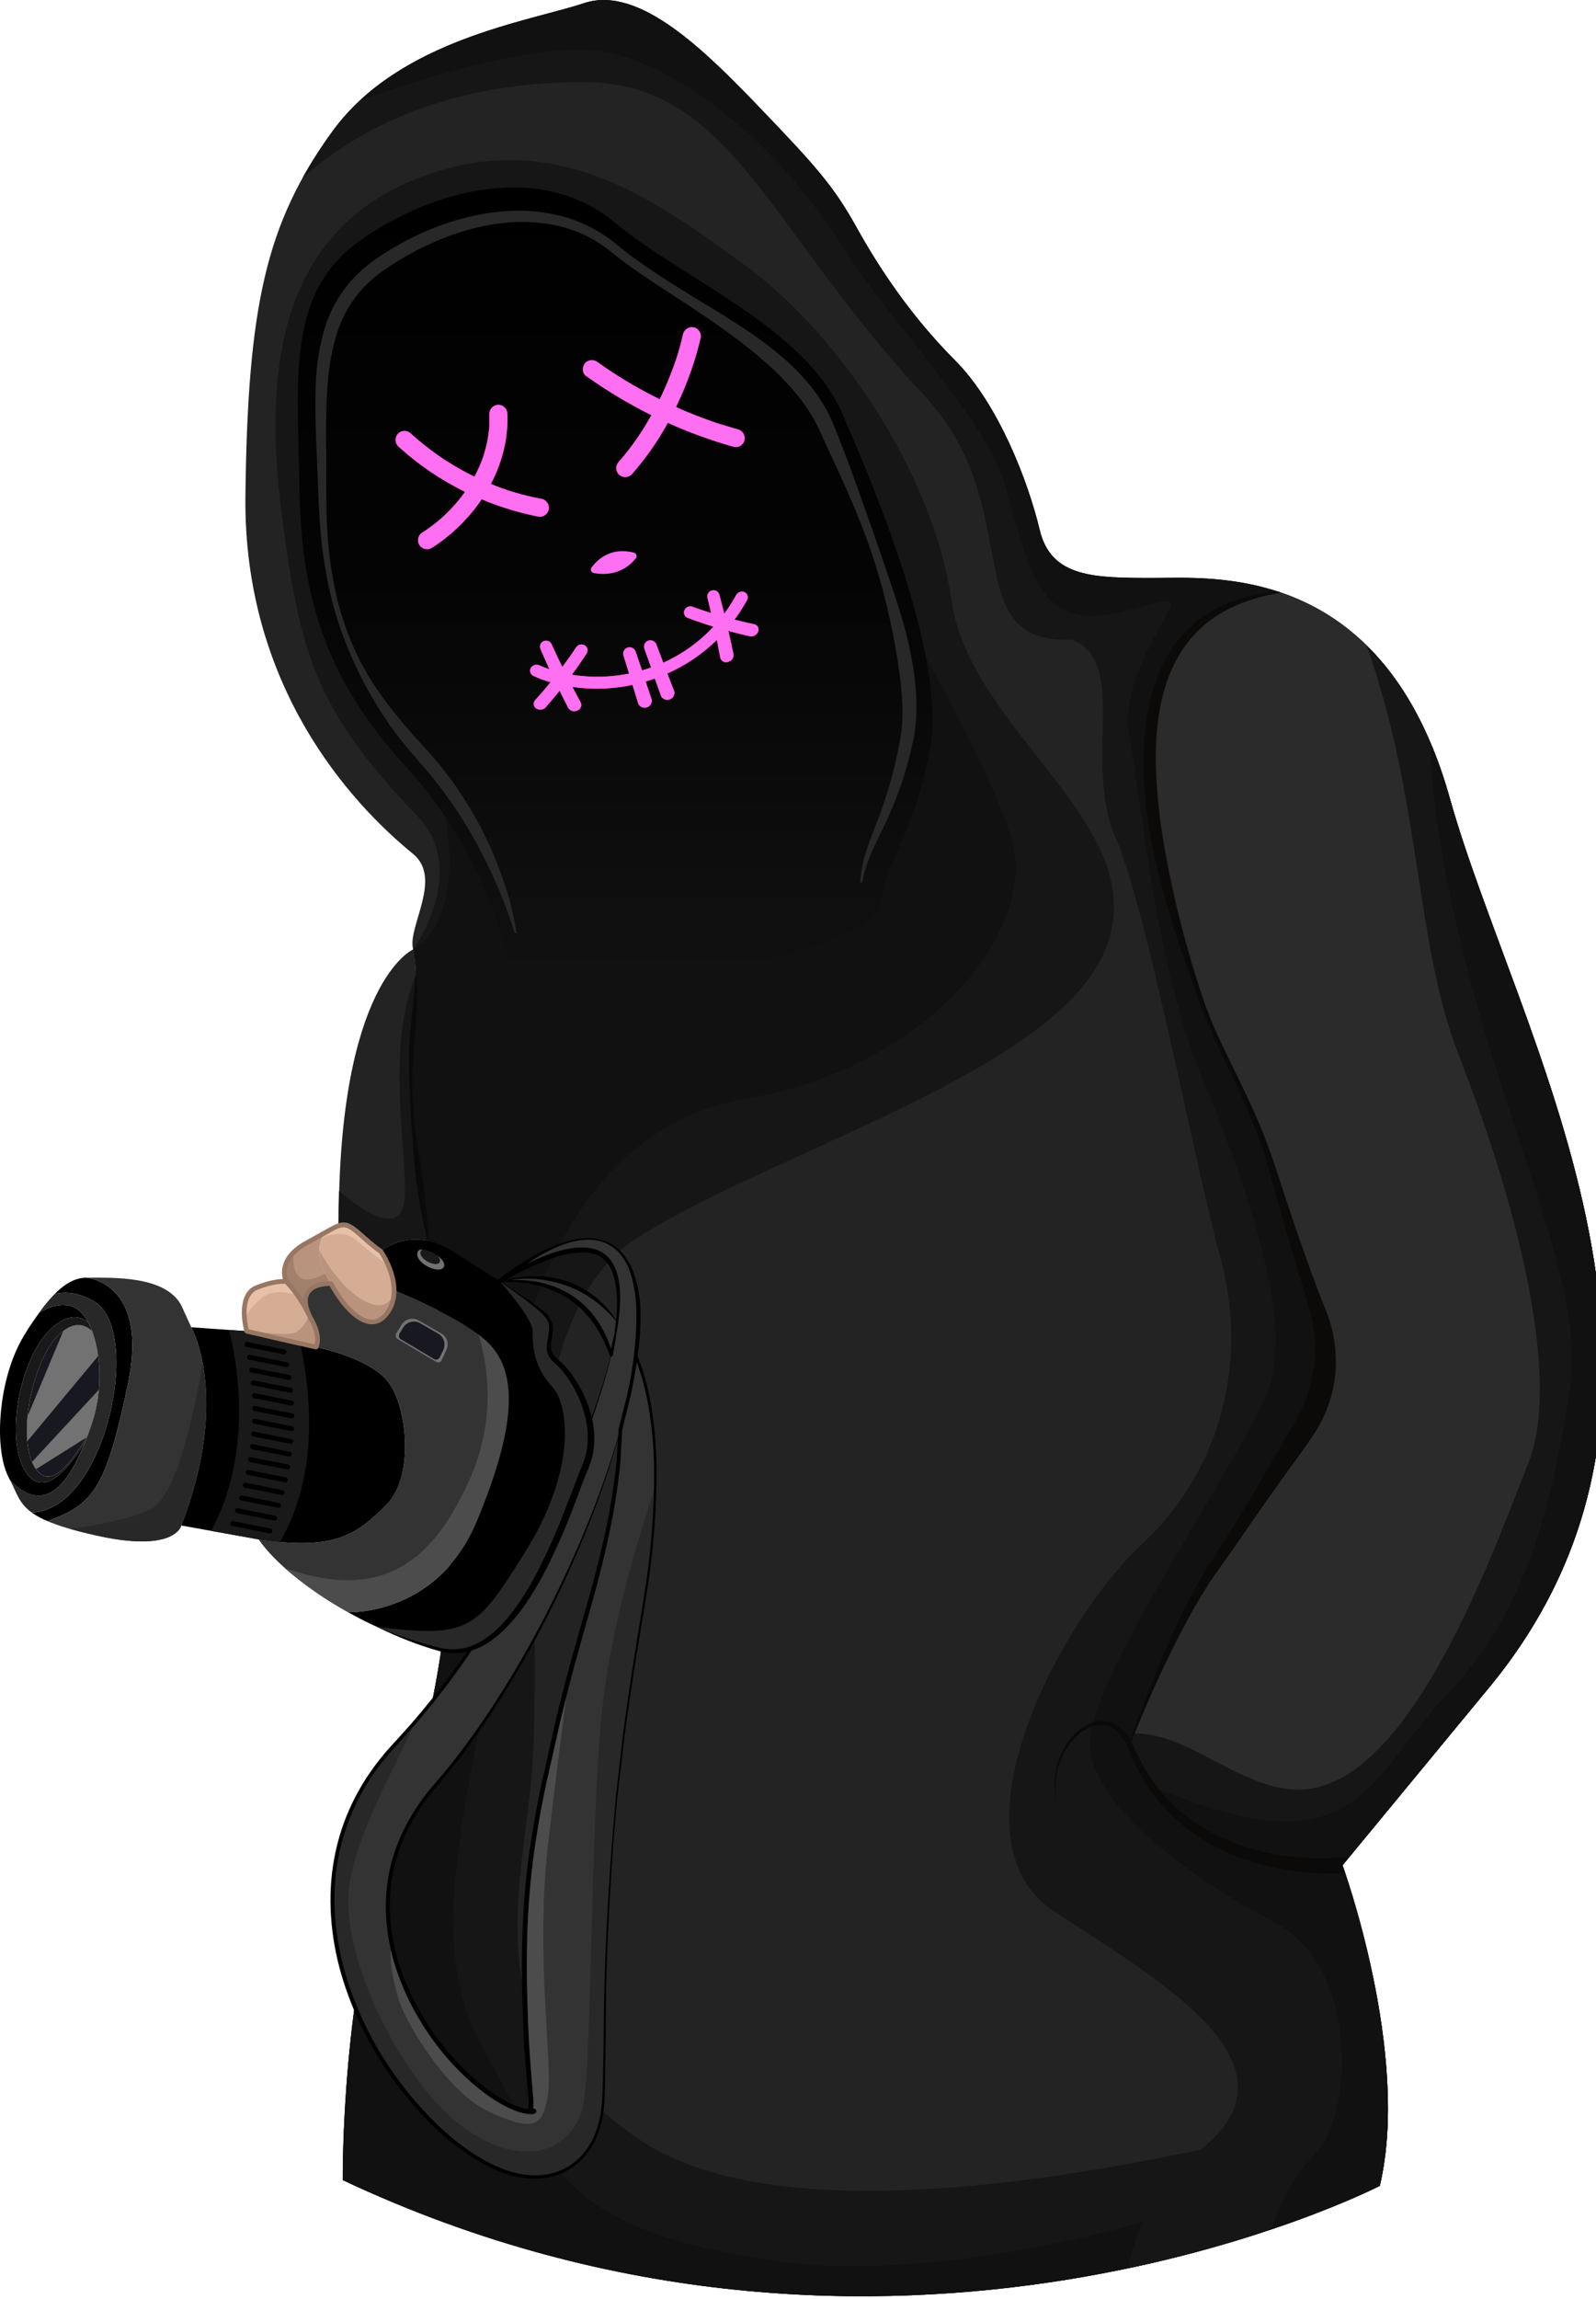 <svg width="487" height="701" viewBox="0 0 487 701" fill="none" xmlns="http://www.w3.org/2000/svg">
<path d="M104.622 664.836C104.622 664.836 103.95 605.004 119.819 561.73C135.689 518.456 142.701 466.52 135.016 410.076C127.331 353.631 123.792 338.268 125.876 315.22C126.933 303.533 127.461 296.159 125.985 289.169C124.537 282.381 135.059 267.749 126.028 260.39C106.801 244.723 74.193 209.061 74.888 151.119C75.583 93.177 81.176 68.016 101.431 40.075C121.686 12.136 161.494 6.556 178.253 0.999C195.013 -4.559 215.268 15.66 232.028 33.121C248.787 50.583 254.374 56.864 261.364 69.441C268.355 82.018 278.124 96.672 291.388 109.965C304.653 123.259 313.742 146.98 317.23 161.648C320.718 176.316 333.997 176.316 352.153 176.316C370.309 176.316 422.245 171.721 442.37 243.507C462.494 315.293 528.875 422.971 455.178 513.68C401.042 579.286 409.639 568.88 409.639 568.88C409.639 568.88 430.531 626.12 421.037 666.572C421.037 666.572 271.93 743.481 104.622 664.836Z" fill="#232323"/>
<path d="M382.893 651.882C343.093 660.963 238.888 683.31 194.253 651.882C149.619 620.454 156.443 590.647 161.769 546.186C167.095 501.725 152.267 404.395 194.253 377.62C236.239 350.845 322.744 326.704 337.455 289.19C352.167 251.676 296.316 223.78 290.368 183.256C284.419 142.731 254.547 100.63 227.23 80.823C199.912 61.017 168.976 37.767 126.831 54.627C84.686 71.488 80.402 114.212 86.032 157.436C91.662 200.659 96.85 216.97 127.468 248.999C139.987 262.104 132.171 280.593 126.071 289.523C127.453 296.405 126.932 303.728 125.89 315.22C123.792 338.268 127.287 353.631 134.986 410.075C142.686 466.52 135.667 518.456 119.79 561.73C103.913 605.004 104.593 664.835 104.593 664.835C271.9 743.481 421.008 666.572 421.008 666.572C425.169 648.864 423.504 627.922 420.284 609.975C416.557 625.541 406.998 646.346 382.893 651.882Z" fill="#161616"/>
<path d="M423.49 640.462C396.477 671.145 293.835 697.681 237.361 689.547C174.238 680.458 168.492 663.72 146.276 622.545C124.06 581.37 155.922 516.357 153.375 465.181C150.828 414.005 171.264 344.578 227.187 335.149C283.11 325.72 316.55 283.792 308.865 256.554C305.087 243.152 293.401 220.219 282.502 200.384C284.55 211.138 285.245 221.102 283.689 229.062C278.421 255.888 270.143 262.669 268.637 276.222C267.132 289.776 173.767 310.104 154.945 292.787C154.945 292.787 150.936 271.758 135.986 249.303C141.348 282.627 126.072 289.523 126.072 289.523C127.454 296.405 126.933 303.728 125.891 315.22C123.792 338.268 127.288 353.631 134.987 410.075C142.687 466.52 135.667 518.456 119.791 561.73C103.914 605.004 104.594 664.835 104.594 664.835C271.901 743.481 421.008 666.572 421.008 666.572C422.898 658.002 423.732 649.234 423.49 640.462V640.462Z" fill="#111111"/>
<path d="M442.383 243.435C422.259 171.649 370.323 176.244 352.166 176.244C334.01 176.244 320.738 176.244 317.243 161.576C313.748 146.907 304.673 123.165 291.402 109.871C278.13 96.578 268.361 81.938 261.378 69.347C254.394 56.755 248.801 50.532 232.041 33.071C215.281 15.609 195.026 -4.646 178.267 0.948C161.507 6.542 121.699 12.121 101.445 40.025C98.101 44.594 95.041 49.364 92.283 54.31C110.172 38.31 138.105 25.038 177.92 25.038C223.053 25.038 233.785 69.036 282.002 120.603C313.972 154.795 291.409 196.492 327.027 195.095C344.481 201.383 330.515 232.811 340.291 255.158C350.068 277.504 364.041 352.937 372.421 383.663C380.801 414.389 373.195 447.908 348.367 470.956C323.539 494.004 287.972 560.934 321.817 582.991C355.662 605.048 398.342 629.739 366.523 655.457C352.253 666.992 346.392 680.416 344.257 691.719C391.619 681.74 421.036 666.572 421.036 666.572C430.544 626.12 409.653 568.808 409.653 568.808C409.653 568.808 401.056 579.214 455.192 513.608C528.888 422.863 462.508 315.22 442.383 243.435Z" fill="#161616"/>
<path d="M442.385 243.434C422.26 171.649 370.324 176.244 352.168 176.244C334.011 176.244 320.74 176.244 317.244 161.576C313.749 146.907 304.675 123.165 291.403 109.871C278.131 96.578 268.362 81.938 261.379 69.347C254.396 56.755 248.802 50.532 232.042 33.071C215.283 15.609 195.028 -4.646 178.268 0.948C163.6 5.833 131.282 10.724 109.869 30.617C130.435 23.265 168.398 11.455 187.249 16.354C213.886 23.294 241.124 49.83 256.487 74.246C271.85 98.662 301.187 128.02 306.773 148.275C312.36 168.53 315.848 184.595 328.425 187.388C341.002 190.181 359.846 179.008 357.052 185.29C354.259 191.571 341.349 209.553 344.663 225.358C347.978 241.162 352.247 293.308 366.525 327.993C380.802 362.677 395.471 403.889 386.389 425.54C377.307 447.192 330.516 514.237 332.615 533.088C334.713 551.939 363.362 572.636 389.189 586.385C415.016 600.134 412.831 645.659 401.006 657.121C394.986 662.954 390.68 672.18 387.894 679.844C408.988 672.759 421.037 666.543 421.037 666.543C430.546 626.091 409.654 568.779 409.654 568.779C409.654 568.779 401.057 579.185 455.193 513.579C528.889 422.863 462.509 315.22 442.385 243.434Z" fill="#111111"/>
<path d="M154.944 292.787C154.944 292.787 148.916 261.164 124.073 234.056C99.23 206.948 91.864 181.86 91.386 148.854C90.908 115.849 87.08 89.276 110.092 73.197C133.104 57.117 165.48 49.584 187.32 67.654C209.159 85.723 245.551 99.748 257.094 126.269C268.636 152.791 288.934 202.252 283.688 229.092C278.441 255.932 270.141 262.698 268.636 276.252C267.131 289.806 173.766 310.104 154.944 292.787Z" fill="url(#paint0_linear_1802_18088)"/>
<path d="M165.212 152.14C162.23 151.576 159.28 150.851 156.376 149.969L155.435 149.672L155.009 149.535L154.82 149.469C154.097 149.223 153.373 148.963 152.613 148.695C151.658 148.348 150.717 147.971 149.777 147.588C151.604 144.133 152.976 140.455 153.858 136.646C154.648 133.154 154.964 129.571 154.799 125.994C154.739 125.272 154.399 124.601 153.852 124.126C153.304 123.652 152.592 123.41 151.868 123.454C151.148 123.522 150.481 123.866 150.008 124.413C149.535 124.961 149.291 125.67 149.328 126.392C149.328 127.116 149.379 127.84 149.328 128.563C149.328 128.932 149.328 129.287 149.328 129.656V129.757C149.328 129.917 149.328 130.083 149.292 130.249C149.175 131.695 148.974 133.133 148.691 134.555C148.405 135.98 148.043 137.388 147.606 138.774V138.832C147.541 139.006 147.49 139.179 147.425 139.346C147.302 139.693 147.179 140.069 147.048 140.38C146.788 141.061 146.513 141.741 146.216 142.414C145.775 143.413 145.283 144.397 144.769 145.366C143.242 144.607 141.795 143.883 140.347 143.036C139.059 142.313 137.791 141.558 136.541 140.771L136.215 140.561L135.89 140.351C135.615 140.171 135.34 139.99 135.072 139.802C134.421 139.367 133.784 138.926 133.147 138.477C130.37 136.496 127.712 134.353 125.187 132.059C124.63 131.595 123.914 131.37 123.192 131.431C122.47 131.492 121.801 131.834 121.33 132.384C120.873 132.945 120.652 133.661 120.713 134.382C120.774 135.103 121.112 135.772 121.656 136.248C127.73 141.761 134.551 146.39 141.918 149.998C140.245 152.326 138.373 154.505 136.324 156.51L135.427 157.372L135.195 157.581L134.862 157.878C134.24 158.428 133.603 158.956 132.952 159.477C131.594 160.561 130.181 161.573 128.718 162.51C128.126 162.928 127.723 163.564 127.597 164.278C127.471 164.992 127.632 165.727 128.045 166.323C128.47 166.908 129.104 167.305 129.815 167.432C130.526 167.559 131.259 167.405 131.859 167.003C137.84 163.157 142.984 158.143 146.983 152.263C149.347 153.257 151.759 154.147 154.22 154.933C157.5 156.002 160.842 156.869 164.228 157.531C164.943 157.666 165.682 157.512 166.283 157.102C166.884 156.692 167.298 156.06 167.434 155.345C167.569 154.631 167.415 153.891 167.005 153.29C166.595 152.689 165.963 152.275 165.248 152.14H165.212Z" fill="#FF007A"/>
<path d="M225.015 130.9C223.495 130.476 221.983 130.022 220.477 129.54L219.949 129.409L219.812 129.359H219.739L218.618 128.982C217.865 128.727 217.12 128.466 216.382 128.201C213.405 127.14 210.469 125.977 207.575 124.713C207.141 124.525 206.714 124.315 206.28 124.119C208.036 120.501 209.578 116.782 210.896 112.983C212.045 109.715 213.012 106.386 213.791 103.011C213.919 102.299 213.764 101.565 213.358 100.966C212.952 100.367 212.329 99.95 211.62 99.805C210.909 99.686 210.18 99.845 209.583 100.25C208.986 100.654 208.568 101.272 208.414 101.976C208.096 103.38 207.749 104.776 207.358 106.159C207.177 106.788 206.996 107.41 206.808 108.026C206.706 108.358 206.598 108.691 206.497 109.024C206.497 109.06 206.439 109.212 206.403 109.314L206.258 109.741C205.293 112.534 204.224 115.286 203.052 117.997C202.492 119.266 201.909 120.518 201.301 121.753C197.755 119.995 194.274 118.135 190.888 116.065C187.848 114.234 185.424 112.635 182.356 110.443C181.793 109.99 181.077 109.773 180.357 109.835C179.637 109.897 178.969 110.234 178.492 110.775C177.645 111.875 177.572 113.75 178.817 114.64C185.141 119.146 191.809 123.148 198.761 126.609C198.117 127.767 197.458 128.91 196.764 130.039L196.199 130.951C196.105 131.103 196.011 131.255 195.91 131.407L195.837 131.515C195.432 132.137 195.02 132.76 194.6 133.375C192.787 136.031 190.813 138.574 188.688 140.988C188.227 141.547 188.003 142.265 188.066 142.988C188.128 143.71 188.471 144.379 189.021 144.852C189.583 145.306 190.299 145.525 191.02 145.463C191.74 145.401 192.408 145.063 192.885 144.519C197.066 139.737 200.72 134.518 203.783 128.953C206.866 130.343 210.001 131.624 213.19 132.796C216.741 134.099 220.342 135.266 223.994 136.298C224.706 136.43 225.441 136.276 226.039 135.87C226.638 135.463 227.053 134.837 227.193 134.128C227.316 133.413 227.158 132.678 226.752 132.076C226.346 131.475 225.724 131.054 225.015 130.9V130.9Z" fill="#FF007A"/>
<path d="M165.212 152.14C162.23 151.576 159.28 150.851 156.376 149.969L155.435 149.672L155.009 149.535L154.82 149.469C154.097 149.223 153.373 148.963 152.613 148.695C151.658 148.348 150.717 147.971 149.777 147.588C151.604 144.133 152.976 140.455 153.858 136.646C154.648 133.154 154.964 129.571 154.799 125.994C154.739 125.272 154.399 124.601 153.852 124.126C153.304 123.652 152.592 123.41 151.868 123.454C151.148 123.522 150.481 123.866 150.008 124.413C149.535 124.961 149.291 125.67 149.328 126.392C149.328 127.116 149.379 127.84 149.328 128.563C149.328 128.932 149.328 129.287 149.328 129.656V129.757C149.328 129.917 149.328 130.083 149.292 130.249C149.175 131.695 148.974 133.133 148.691 134.555C148.405 135.98 148.043 137.388 147.606 138.774V138.832C147.541 139.006 147.49 139.179 147.425 139.346C147.302 139.693 147.179 140.069 147.048 140.38C146.788 141.061 146.513 141.741 146.216 142.414C145.775 143.413 145.283 144.397 144.769 145.366C143.242 144.607 141.795 143.883 140.347 143.036C139.059 142.313 137.791 141.558 136.541 140.771L136.215 140.561L135.89 140.351C135.615 140.171 135.34 139.99 135.072 139.802C134.421 139.367 133.784 138.926 133.147 138.477C130.37 136.496 127.712 134.353 125.187 132.059C124.63 131.595 123.914 131.37 123.192 131.431C122.47 131.492 121.801 131.834 121.33 132.384C120.873 132.945 120.652 133.661 120.713 134.382C120.774 135.103 121.112 135.772 121.656 136.248C127.73 141.761 134.551 146.39 141.918 149.998C140.245 152.326 138.373 154.505 136.324 156.51L135.427 157.372L135.195 157.581L134.862 157.878C134.24 158.428 133.603 158.956 132.952 159.477C131.594 160.561 130.181 161.573 128.718 162.51C128.126 162.928 127.723 163.564 127.597 164.278C127.471 164.992 127.632 165.727 128.045 166.323C128.47 166.908 129.104 167.305 129.815 167.432C130.526 167.559 131.259 167.405 131.859 167.003C137.84 163.157 142.984 158.143 146.983 152.263C149.347 153.257 151.759 154.147 154.22 154.933C157.5 156.002 160.842 156.869 164.228 157.531C164.943 157.666 165.682 157.512 166.283 157.102C166.884 156.692 167.298 156.06 167.434 155.345C167.569 154.631 167.415 153.891 167.005 153.29C166.595 152.689 165.963 152.275 165.248 152.14H165.212Z" fill="#FF007A"/>
<path d="M225.015 130.9C223.495 130.476 221.983 130.022 220.477 129.54L219.949 129.409L219.812 129.359H219.739L218.618 128.982C217.865 128.727 217.12 128.466 216.382 128.201C213.405 127.14 210.469 125.977 207.575 124.713C207.141 124.525 206.714 124.315 206.28 124.119C208.036 120.501 209.578 116.782 210.896 112.983C212.045 109.715 213.012 106.386 213.791 103.011C213.919 102.299 213.764 101.565 213.358 100.966C212.952 100.367 212.329 99.95 211.62 99.805C210.909 99.686 210.18 99.845 209.583 100.25C208.986 100.654 208.568 101.272 208.414 101.976C208.096 103.38 207.749 104.776 207.358 106.159C207.177 106.788 206.996 107.41 206.808 108.026C206.706 108.358 206.598 108.691 206.497 109.024C206.497 109.06 206.439 109.212 206.403 109.314L206.258 109.741C205.293 112.534 204.224 115.286 203.052 117.997C202.492 119.266 201.909 120.518 201.301 121.753C197.755 119.995 194.274 118.135 190.888 116.065C187.848 114.234 185.424 112.635 182.356 110.443C181.793 109.99 181.077 109.773 180.357 109.835C179.637 109.897 178.969 110.234 178.492 110.775C177.645 111.875 177.572 113.75 178.817 114.64C185.141 119.146 191.809 123.148 198.761 126.609C198.117 127.767 197.458 128.91 196.764 130.039L196.199 130.951C196.105 131.103 196.011 131.255 195.91 131.407L195.837 131.515C195.432 132.137 195.02 132.76 194.6 133.375C192.787 136.031 190.813 138.574 188.688 140.988C188.227 141.547 188.003 142.265 188.066 142.988C188.128 143.71 188.471 144.379 189.021 144.852C189.583 145.306 190.299 145.525 191.02 145.463C191.74 145.401 192.408 145.063 192.885 144.519C197.066 139.737 200.72 134.518 203.783 128.953C206.866 130.343 210.001 131.624 213.19 132.796C216.741 134.099 220.342 135.266 223.994 136.298C224.706 136.43 225.441 136.276 226.039 135.87C226.638 135.463 227.053 134.837 227.193 134.128C227.316 133.413 227.158 132.678 226.752 132.076C226.346 131.475 225.724 131.054 225.015 130.9V130.9Z" fill="#FF007A"/>
<path d="M183.189 172.445C184.032 171.23 185.238 170.313 186.635 169.826C188.031 169.338 189.545 169.305 190.961 169.731C191.069 169.757 191.168 169.81 191.249 169.885C191.33 169.96 191.391 170.054 191.426 170.159C191.461 170.264 191.468 170.376 191.448 170.485C191.427 170.594 191.379 170.695 191.309 170.78C190.413 171.916 189.213 172.772 187.847 173.249C186.482 173.726 185.009 173.803 183.602 173.472C183.492 173.453 183.39 173.406 183.304 173.337C183.218 173.267 183.151 173.176 183.109 173.073C183.068 172.97 183.054 172.859 183.068 172.749C183.082 172.639 183.124 172.534 183.189 172.445Z" fill="#FF007A"/>
<g filter="url(#filter0_d_1802_18088)">
<path d="M180.51 173.046C182.167 170.788 186.299 166.685 193.435 168.538C193.612 168.581 193.776 168.669 193.91 168.793C194.044 168.918 194.144 169.074 194.202 169.248C194.259 169.421 194.271 169.607 194.237 169.786C194.202 169.966 194.123 170.134 194.006 170.274C192.356 172.358 188.318 176.063 181.183 174.754C181.002 174.721 180.832 174.643 180.69 174.526C180.548 174.41 180.437 174.259 180.37 174.088C180.303 173.916 180.28 173.731 180.305 173.548C180.329 173.366 180.4 173.193 180.51 173.046Z" fill="#FF6FF1"/>
</g>
<path d="M227.187 180.578C226.726 180.38 226.207 180.362 225.734 180.527C225.26 180.691 224.864 181.027 224.625 181.468C223.549 183.435 222.34 185.325 221.007 187.127C220.515 185.173 220.008 183.227 219.473 181.287C219.406 181.058 219.295 180.844 219.145 180.657C218.996 180.471 218.811 180.316 218.601 180.201C218.391 180.087 218.16 180.015 217.922 179.991C217.684 179.966 217.444 179.989 217.215 180.057C216.745 180.183 216.343 180.487 216.093 180.905C215.844 181.322 215.766 181.82 215.876 182.293C216.26 183.842 216.636 185.398 216.991 186.954C215.061 186.346 213.153 185.702 211.267 185.021C210.806 184.855 210.299 184.872 209.851 185.069C209.403 185.265 209.047 185.627 208.857 186.078C208.76 186.297 208.709 186.533 208.707 186.772C208.704 187.011 208.751 187.248 208.844 187.468C208.937 187.689 209.074 187.888 209.247 188.053C209.419 188.218 209.624 188.347 209.848 188.43C212.41 189.395 215.025 190.287 217.693 191.107C213.381 195.756 208.179 199.489 202.395 202.085L200.18 196.296C199.96 195.878 199.594 195.555 199.153 195.386C198.711 195.218 198.223 195.216 197.78 195.381C197.338 195.545 196.97 195.866 196.745 196.282C196.521 196.698 196.456 197.181 196.562 197.642L198.668 203.561C197.763 203.88 196.844 204.169 195.918 204.437L193.899 198.575C193.709 198.129 193.359 197.77 192.917 197.568C192.476 197.367 191.975 197.337 191.513 197.486C191.051 197.635 190.661 197.95 190.42 198.371C190.178 198.792 190.103 199.288 190.209 199.762L191.945 205.414C189.771 205.844 187.572 206.132 185.36 206.275C181.734 206.508 178.092 206.331 174.506 205.747C176.083 203.614 177.581 201.455 178.999 199.27C179.131 199.071 179.22 198.847 179.262 198.611C179.304 198.376 179.297 198.135 179.242 197.902C179.188 197.67 179.086 197.451 178.943 197.259C178.8 197.068 178.62 196.907 178.413 196.788C177.99 196.54 177.488 196.463 177.009 196.572C176.531 196.681 176.112 196.968 175.837 197.374C174.484 199.4 173.073 201.405 171.582 203.395C170.46 201.086 169.36 198.764 168.304 196.433C168.1 195.995 167.734 195.654 167.283 195.481C166.832 195.308 166.331 195.317 165.887 195.507C165.666 195.598 165.466 195.732 165.297 195.901C165.128 196.069 164.994 196.27 164.903 196.49C164.812 196.71 164.765 196.947 164.764 197.185C164.764 197.424 164.811 197.66 164.903 197.881C165.795 199.95 166.709 202.018 167.645 204.082C166.605 203.747 165.585 203.351 164.592 202.896C164.139 202.68 163.623 202.639 163.142 202.78C162.661 202.922 162.25 203.236 161.986 203.663C161.863 203.873 161.785 204.107 161.758 204.349C161.732 204.591 161.757 204.837 161.832 205.068C161.907 205.3 162.031 205.514 162.195 205.694C162.359 205.875 162.559 206.018 162.782 206.116C164.462 206.904 166.205 207.55 167.993 208.048C166.497 209.896 164.936 211.717 163.311 213.511C163.141 213.687 163.012 213.898 162.934 214.13C162.856 214.361 162.83 214.608 162.859 214.85C162.889 215.093 162.971 215.326 163.102 215.533C163.233 215.739 163.408 215.914 163.615 216.044C164.065 216.334 164.603 216.457 165.134 216.392C165.677 216.329 166.178 216.072 166.545 215.668C167.993 214.008 169.401 212.334 170.771 210.646C171.625 212.397 172.501 214.148 173.391 215.885C173.614 216.261 173.951 216.557 174.353 216.729C174.755 216.901 175.201 216.94 175.627 216.84C175.809 216.807 175.986 216.754 176.155 216.681C176.394 216.6 176.612 216.47 176.796 216.299C176.98 216.127 177.126 215.919 177.224 215.687C177.322 215.455 177.369 215.205 177.364 214.954C177.358 214.702 177.299 214.455 177.19 214.228C176.336 212.65 175.497 211.068 174.672 209.481C178.167 209.983 181.705 210.131 185.23 209.922C187.843 209.761 190.44 209.411 193.002 208.873C193.595 210.812 194.196 212.752 194.789 214.662C195.026 215.115 195.415 215.47 195.888 215.664C196.361 215.858 196.887 215.879 197.374 215.723C197.861 215.568 198.277 215.245 198.549 214.813C198.822 214.38 198.933 213.866 198.863 213.359C198.248 211.514 197.626 209.676 197.011 207.831C197.937 207.556 198.871 207.266 199.819 206.926L201.751 212.361C202.009 212.801 202.413 213.135 202.893 213.307C203.373 213.478 203.899 213.475 204.377 213.298C204.855 213.121 205.255 212.782 205.508 212.339C205.761 211.897 205.85 211.379 205.76 210.877L203.647 205.392C209.243 202.902 214.354 199.44 218.742 195.167C219.104 196.971 219.451 198.78 219.784 200.594C219.843 200.839 219.953 201.069 220.107 201.268C220.261 201.467 220.456 201.632 220.678 201.751C220.9 201.87 221.145 201.94 221.396 201.958C221.647 201.976 221.899 201.94 222.136 201.853C222.31 201.81 222.478 201.744 222.635 201.658C223.039 201.471 223.371 201.158 223.582 200.767C223.793 200.376 223.872 199.927 223.808 199.487C223.323 197.121 222.802 194.762 222.259 192.41C224.401 192.998 226.572 193.539 228.772 194.031C229.332 194.145 229.916 194.039 230.4 193.734C230.835 193.473 231.169 193.073 231.348 192.598C231.44 192.372 231.481 192.127 231.466 191.883C231.452 191.639 231.384 191.401 231.266 191.187C231.148 190.973 230.984 190.787 230.785 190.645C230.586 190.502 230.358 190.405 230.118 190.362C228.099 189.935 226.109 189.465 224.133 188.958C225.547 187.06 226.826 185.065 227.961 182.988C228.077 182.781 228.149 182.552 228.173 182.316C228.196 182.079 228.171 181.841 228.098 181.615C228.026 181.389 227.907 181.18 227.751 181.002C227.594 180.823 227.402 180.679 227.187 180.578V180.578Z" fill="#FF007A"/>
<g filter="url(#filter1_d_1802_18088)">
<path d="M165.212 152.14C162.23 151.576 159.28 150.851 156.376 149.969L155.435 149.672L155.009 149.535L154.82 149.469C154.097 149.223 153.373 148.963 152.613 148.695C151.658 148.348 150.717 147.971 149.777 147.588C151.604 144.133 152.976 140.455 153.858 136.646C154.648 133.154 154.964 129.571 154.799 125.994C154.739 125.272 154.399 124.601 153.852 124.126C153.304 123.652 152.592 123.41 151.868 123.454C151.148 123.522 150.481 123.866 150.008 124.413C149.535 124.961 149.291 125.67 149.328 126.392C149.328 127.116 149.379 127.84 149.328 128.563C149.328 128.932 149.328 129.287 149.328 129.656V129.757C149.328 129.917 149.328 130.083 149.292 130.249C149.175 131.695 148.974 133.133 148.691 134.555C148.405 135.98 148.043 137.388 147.606 138.774V138.832C147.541 139.006 147.49 139.179 147.425 139.346C147.302 139.693 147.179 140.069 147.048 140.38C146.788 141.061 146.513 141.741 146.216 142.414C145.775 143.413 145.283 144.397 144.769 145.366C143.242 144.607 141.795 143.883 140.347 143.036C139.059 142.313 137.791 141.558 136.541 140.771L136.215 140.561L135.89 140.351C135.615 140.171 135.34 139.99 135.072 139.802C134.421 139.367 133.784 138.926 133.147 138.477C130.37 136.496 127.712 134.353 125.187 132.059C124.63 131.595 123.914 131.37 123.192 131.431C122.47 131.492 121.801 131.834 121.33 132.384C120.873 132.945 120.652 133.661 120.713 134.382C120.774 135.103 121.112 135.772 121.656 136.248C127.73 141.761 134.551 146.39 141.918 149.998C140.245 152.326 138.373 154.505 136.324 156.51L135.427 157.372L135.195 157.581L134.862 157.878C134.24 158.428 133.603 158.956 132.952 159.477C131.594 160.561 130.181 161.573 128.718 162.51C128.126 162.928 127.723 163.564 127.597 164.278C127.471 164.992 127.632 165.727 128.045 166.323C128.47 166.908 129.104 167.305 129.815 167.432C130.526 167.559 131.259 167.405 131.859 167.003C137.84 163.157 142.984 158.143 146.983 152.263C149.347 153.257 151.759 154.147 154.22 154.933C157.5 156.002 160.842 156.869 164.228 157.531C164.943 157.666 165.682 157.512 166.283 157.102C166.884 156.692 167.298 156.06 167.434 155.345C167.569 154.631 167.415 153.891 167.005 153.29C166.595 152.689 165.963 152.275 165.248 152.14H165.212Z" fill="#FF6FF1"/>
</g>
<g filter="url(#filter2_d_1802_18088)">
<path d="M225.015 130.9C223.495 130.476 221.983 130.022 220.477 129.54L219.949 129.409L219.812 129.359H219.739L218.618 128.982C217.865 128.727 217.12 128.466 216.382 128.201C213.405 127.14 210.469 125.977 207.575 124.713C207.141 124.525 206.714 124.315 206.28 124.119C208.036 120.501 209.578 116.782 210.896 112.983C212.045 109.715 213.012 106.386 213.791 103.011C213.919 102.299 213.764 101.565 213.358 100.966C212.952 100.367 212.329 99.95 211.62 99.805C210.909 99.686 210.18 99.845 209.583 100.25C208.986 100.654 208.568 101.272 208.414 101.976C208.096 103.38 207.749 104.776 207.358 106.159C207.177 106.788 206.996 107.41 206.808 108.026C206.706 108.358 206.598 108.691 206.497 109.024C206.497 109.06 206.439 109.212 206.403 109.314L206.258 109.741C205.293 112.534 204.224 115.286 203.052 117.997C202.492 119.266 201.909 120.518 201.301 121.753C197.755 119.995 194.274 118.135 190.888 116.065C187.848 114.234 185.424 112.635 182.356 110.443C181.793 109.99 181.077 109.773 180.357 109.835C179.637 109.897 178.969 110.234 178.492 110.775C177.645 111.875 177.572 113.75 178.817 114.64C185.141 119.146 191.809 123.148 198.761 126.609C198.117 127.767 197.458 128.91 196.764 130.039L196.199 130.951C196.105 131.103 196.011 131.255 195.91 131.407L195.837 131.515C195.432 132.137 195.02 132.76 194.6 133.375C192.787 136.031 190.813 138.574 188.688 140.988C188.227 141.547 188.003 142.265 188.066 142.988C188.128 143.71 188.471 144.379 189.021 144.852C189.583 145.306 190.299 145.525 191.02 145.463C191.74 145.401 192.408 145.063 192.885 144.519C197.066 139.737 200.72 134.518 203.783 128.953C206.866 130.343 210.001 131.624 213.19 132.796C216.741 134.099 220.342 135.266 223.994 136.298C224.706 136.43 225.441 136.276 226.039 135.87C226.638 135.463 227.053 134.837 227.193 134.128C227.316 133.413 227.158 132.678 226.752 132.076C226.346 131.475 225.724 131.054 225.015 130.9V130.9Z" fill="#FF6FF1"/>
</g>
<path d="M227.187 180.578C226.726 180.38 226.207 180.362 225.734 180.527C225.26 180.691 224.864 181.027 224.625 181.468C223.549 183.435 222.34 185.325 221.007 187.127C220.515 185.173 220.008 183.227 219.473 181.287C219.406 181.058 219.295 180.844 219.145 180.657C218.996 180.471 218.811 180.316 218.601 180.201C218.391 180.087 218.16 180.015 217.922 179.991C217.684 179.966 217.444 179.989 217.215 180.057C216.745 180.183 216.343 180.487 216.093 180.905C215.844 181.322 215.766 181.82 215.876 182.293C216.26 183.842 216.636 185.398 216.991 186.954C215.061 186.346 213.153 185.702 211.267 185.021C210.806 184.855 210.299 184.872 209.851 185.069C209.403 185.265 209.047 185.627 208.857 186.078C208.76 186.297 208.709 186.533 208.707 186.772C208.704 187.011 208.751 187.248 208.844 187.468C208.937 187.689 209.074 187.888 209.247 188.053C209.419 188.218 209.624 188.347 209.848 188.43C212.41 189.395 215.025 190.287 217.693 191.107C213.381 195.756 208.179 199.489 202.395 202.085L200.18 196.296C199.96 195.878 199.594 195.555 199.153 195.386C198.711 195.218 198.223 195.216 197.78 195.381C197.338 195.545 196.97 195.866 196.745 196.282C196.521 196.698 196.456 197.181 196.562 197.642L198.668 203.561C197.763 203.88 196.844 204.169 195.918 204.437L193.899 198.575C193.709 198.129 193.359 197.77 192.917 197.568C192.476 197.367 191.975 197.337 191.513 197.486C191.051 197.635 190.661 197.95 190.42 198.371C190.178 198.792 190.103 199.288 190.209 199.762L191.945 205.414C189.771 205.844 187.572 206.132 185.36 206.275C181.734 206.508 178.092 206.331 174.506 205.747C176.083 203.614 177.581 201.455 178.999 199.27C179.131 199.071 179.22 198.847 179.262 198.611C179.304 198.376 179.297 198.135 179.242 197.902C179.188 197.67 179.086 197.451 178.943 197.259C178.8 197.068 178.62 196.907 178.413 196.788C177.99 196.54 177.488 196.463 177.009 196.572C176.531 196.681 176.112 196.968 175.837 197.374C174.484 199.4 173.073 201.405 171.582 203.395C170.46 201.086 169.36 198.764 168.304 196.433C168.1 195.995 167.734 195.654 167.283 195.481C166.832 195.308 166.331 195.317 165.887 195.507C165.666 195.598 165.466 195.732 165.297 195.901C165.128 196.069 164.994 196.27 164.903 196.49C164.812 196.71 164.765 196.947 164.764 197.185C164.764 197.424 164.811 197.66 164.903 197.881C165.795 199.95 166.709 202.018 167.645 204.082C166.605 203.747 165.585 203.351 164.592 202.896C164.139 202.68 163.623 202.639 163.142 202.78C162.661 202.922 162.25 203.236 161.986 203.663C161.863 203.873 161.785 204.107 161.758 204.349C161.732 204.591 161.757 204.837 161.832 205.068C161.907 205.3 162.031 205.514 162.195 205.694C162.359 205.875 162.559 206.018 162.782 206.116C164.462 206.904 166.205 207.55 167.993 208.048C166.497 209.896 164.936 211.717 163.311 213.511C163.141 213.687 163.012 213.898 162.934 214.13C162.856 214.361 162.83 214.608 162.859 214.85C162.889 215.093 162.971 215.326 163.102 215.533C163.233 215.739 163.408 215.914 163.615 216.044C164.065 216.334 164.603 216.457 165.134 216.392C165.677 216.329 166.178 216.072 166.545 215.668C167.993 214.008 169.401 212.334 170.771 210.646C171.625 212.397 172.501 214.148 173.391 215.885C173.614 216.261 173.951 216.557 174.353 216.729C174.755 216.901 175.201 216.94 175.627 216.84C175.809 216.807 175.986 216.754 176.155 216.681C176.394 216.6 176.612 216.47 176.796 216.299C176.98 216.127 177.126 215.919 177.224 215.687C177.322 215.455 177.369 215.205 177.364 214.954C177.358 214.702 177.299 214.455 177.19 214.228C176.336 212.65 175.497 211.068 174.672 209.481C178.167 209.983 181.705 210.131 185.23 209.922C187.843 209.761 190.44 209.411 193.002 208.873C193.595 210.812 194.196 212.752 194.789 214.662C195.026 215.115 195.415 215.47 195.888 215.664C196.361 215.858 196.887 215.879 197.374 215.723C197.861 215.568 198.277 215.245 198.549 214.813C198.822 214.38 198.933 213.866 198.863 213.359C198.248 211.514 197.626 209.676 197.011 207.831C197.937 207.556 198.871 207.266 199.819 206.926L201.751 212.361C202.009 212.801 202.413 213.135 202.893 213.307C203.373 213.478 203.899 213.475 204.377 213.298C204.855 213.121 205.255 212.782 205.508 212.339C205.761 211.897 205.85 211.379 205.76 210.877L203.647 205.392C209.243 202.902 214.354 199.44 218.742 195.167C219.104 196.971 219.451 198.78 219.784 200.594C219.843 200.839 219.953 201.069 220.107 201.268C220.261 201.467 220.456 201.632 220.678 201.751C220.9 201.87 221.145 201.94 221.396 201.958C221.647 201.976 221.899 201.94 222.136 201.853C222.31 201.81 222.478 201.744 222.635 201.658C223.039 201.471 223.371 201.158 223.582 200.767C223.793 200.376 223.872 199.927 223.808 199.487C223.323 197.121 222.802 194.762 222.259 192.41C224.401 192.998 226.572 193.539 228.772 194.031C229.332 194.145 229.916 194.039 230.4 193.734C230.835 193.473 231.169 193.073 231.348 192.598C231.44 192.372 231.481 192.127 231.466 191.883C231.452 191.639 231.384 191.401 231.266 191.187C231.148 190.973 230.984 190.787 230.785 190.645C230.586 190.502 230.358 190.405 230.118 190.362C228.099 189.935 226.109 189.465 224.133 188.958C225.547 187.06 226.826 185.065 227.961 182.988C228.077 182.781 228.149 182.552 228.173 182.316C228.196 182.079 228.171 181.841 228.098 181.615C228.026 181.389 227.907 181.18 227.751 181.002C227.594 180.823 227.402 180.679 227.187 180.578V180.578Z" fill="#FF007A"/>
<g filter="url(#filter3_d_1802_18088)">
<path d="M227.187 180.578C226.726 180.38 226.207 180.362 225.734 180.527C225.26 180.691 224.864 181.027 224.625 181.468C223.549 183.435 222.34 185.325 221.007 187.127C220.515 185.173 220.008 183.227 219.473 181.287C219.406 181.058 219.295 180.844 219.145 180.657C218.996 180.471 218.811 180.316 218.601 180.201C218.391 180.087 218.16 180.015 217.922 179.991C217.684 179.966 217.444 179.989 217.215 180.057C216.745 180.183 216.343 180.487 216.093 180.905C215.844 181.322 215.766 181.82 215.876 182.293C216.26 183.842 216.636 185.398 216.991 186.954C215.061 186.346 213.153 185.702 211.267 185.021C210.806 184.855 210.299 184.872 209.851 185.069C209.403 185.265 209.047 185.627 208.857 186.078C208.76 186.297 208.709 186.533 208.707 186.772C208.704 187.011 208.751 187.248 208.844 187.468C208.937 187.689 209.074 187.888 209.247 188.053C209.419 188.218 209.624 188.347 209.848 188.43C212.41 189.395 215.025 190.287 217.693 191.107C213.381 195.756 208.179 199.489 202.395 202.085L200.18 196.296C199.96 195.878 199.594 195.555 199.153 195.386C198.711 195.218 198.223 195.216 197.78 195.381C197.338 195.545 196.97 195.866 196.745 196.282C196.521 196.698 196.456 197.181 196.562 197.642L198.668 203.561C197.763 203.88 196.844 204.169 195.918 204.437L193.899 198.575C193.709 198.129 193.359 197.77 192.917 197.568C192.476 197.367 191.975 197.337 191.513 197.486C191.051 197.635 190.661 197.95 190.42 198.371C190.178 198.792 190.103 199.288 190.209 199.762L191.945 205.414C189.771 205.844 187.572 206.132 185.36 206.275C181.734 206.508 178.092 206.331 174.506 205.747C176.083 203.614 177.581 201.455 178.999 199.27C179.131 199.071 179.22 198.847 179.262 198.611C179.304 198.376 179.297 198.135 179.242 197.902C179.188 197.67 179.086 197.451 178.943 197.259C178.8 197.068 178.62 196.907 178.413 196.788C177.99 196.54 177.488 196.463 177.009 196.572C176.531 196.681 176.112 196.968 175.837 197.374C174.484 199.4 173.073 201.405 171.582 203.395C170.46 201.086 169.36 198.764 168.304 196.433C168.1 195.995 167.734 195.654 167.283 195.481C166.832 195.308 166.331 195.317 165.887 195.507C165.666 195.598 165.466 195.732 165.297 195.901C165.128 196.069 164.994 196.27 164.903 196.49C164.812 196.71 164.765 196.947 164.764 197.185C164.764 197.424 164.811 197.66 164.903 197.881C165.795 199.95 166.709 202.018 167.645 204.082C166.605 203.747 165.585 203.351 164.592 202.896C164.139 202.68 163.623 202.639 163.142 202.78C162.661 202.922 162.25 203.236 161.986 203.663C161.863 203.873 161.785 204.107 161.758 204.349C161.732 204.591 161.757 204.837 161.832 205.068C161.907 205.3 162.031 205.514 162.195 205.694C162.359 205.875 162.559 206.018 162.782 206.116C164.462 206.904 166.205 207.55 167.993 208.048C166.497 209.896 164.936 211.717 163.311 213.511C163.141 213.687 163.012 213.898 162.934 214.13C162.856 214.361 162.83 214.608 162.859 214.85C162.889 215.093 162.971 215.326 163.102 215.533C163.233 215.739 163.408 215.914 163.615 216.044C164.065 216.334 164.603 216.457 165.134 216.392C165.677 216.329 166.178 216.072 166.545 215.668C167.993 214.008 169.401 212.334 170.771 210.646C171.625 212.397 172.501 214.148 173.391 215.885C173.614 216.261 173.951 216.557 174.353 216.729C174.755 216.901 175.201 216.94 175.627 216.84C175.809 216.807 175.986 216.754 176.155 216.681C176.394 216.6 176.612 216.47 176.796 216.299C176.98 216.127 177.126 215.919 177.224 215.687C177.322 215.455 177.369 215.205 177.364 214.954C177.358 214.702 177.299 214.455 177.19 214.228C176.336 212.65 175.497 211.068 174.672 209.481C178.167 209.983 181.705 210.131 185.23 209.922C187.843 209.761 190.44 209.411 193.002 208.873C193.595 210.812 194.196 212.752 194.789 214.662C195.026 215.115 195.415 215.47 195.888 215.664C196.361 215.858 196.887 215.879 197.374 215.723C197.861 215.568 198.277 215.245 198.549 214.813C198.822 214.38 198.933 213.866 198.863 213.359C198.248 211.514 197.626 209.676 197.011 207.831C197.937 207.556 198.871 207.266 199.819 206.926L201.751 212.361C202.009 212.801 202.413 213.135 202.893 213.307C203.373 213.478 203.899 213.475 204.377 213.298C204.855 213.121 205.255 212.782 205.508 212.339C205.761 211.897 205.85 211.379 205.76 210.877L203.647 205.392C209.243 202.902 214.354 199.44 218.742 195.167C219.104 196.971 219.451 198.78 219.784 200.594C219.843 200.839 219.953 201.069 220.107 201.268C220.261 201.467 220.456 201.632 220.678 201.751C220.9 201.87 221.145 201.94 221.396 201.958C221.647 201.976 221.899 201.94 222.136 201.853C222.31 201.81 222.478 201.744 222.635 201.658C223.039 201.471 223.371 201.158 223.582 200.767C223.793 200.376 223.872 199.927 223.808 199.487C223.323 197.121 222.802 194.762 222.259 192.41C224.401 192.998 226.572 193.539 228.772 194.031C229.332 194.145 229.916 194.039 230.4 193.734C230.835 193.473 231.169 193.073 231.348 192.598C231.44 192.372 231.481 192.127 231.466 191.883C231.452 191.639 231.384 191.401 231.266 191.187C231.148 190.973 230.984 190.787 230.785 190.645C230.586 190.502 230.358 190.405 230.118 190.362C228.099 189.935 226.109 189.465 224.133 188.958C225.547 187.06 226.826 185.065 227.961 182.988C228.077 182.781 228.149 182.552 228.173 182.316C228.196 182.079 228.171 181.841 228.098 181.615C228.026 181.389 227.907 181.18 227.751 181.002C227.594 180.823 227.402 180.679 227.187 180.578V180.578Z" fill="#FF6FF1"/>
</g>
<path d="M157.035 284.544C155.43 279.257 153.497 274.076 151.246 269.029C149.026 264.004 146.546 259.099 143.814 254.332L141.701 250.808C141.014 249.628 140.254 248.514 139.48 247.363L138.351 245.648C137.975 245.084 137.562 244.534 137.171 243.977L134.791 240.648C133.068 238.52 131.454 236.306 129.624 234.302L126.953 231.19C126.027 230.126 125.13 229.019 124.218 227.977C123.306 226.935 122.416 225.806 121.584 224.677C120.752 223.548 119.869 222.441 119.058 221.29C117.474 218.96 115.874 216.645 114.463 214.206C111.55 209.401 108.991 204.389 106.807 199.212C106.532 198.575 106.221 197.946 105.968 197.287L105.244 195.326C104.745 194.023 104.216 192.721 103.797 191.389C103.377 190.058 102.87 188.741 102.48 187.402L101.344 183.357C99.991 177.925 98.978 172.415 98.311 166.858C97.624 161.307 97.32 155.714 97.118 150.141C96.915 144.569 96.654 139.062 96.445 133.498C96.235 127.933 96.112 122.332 96.372 116.687C96.579 110.968 97.52 105.299 99.173 99.819C100.925 94.208 103.917 89.064 107.929 84.767C109.942 82.649 112.165 80.741 114.565 79.072C116.895 77.444 119.312 75.939 121.801 74.549C126.756 71.753 131.981 69.464 137.396 67.718C142.813 65.959 148.419 64.846 154.097 64.404C159.826 63.969 165.587 64.458 171.161 65.851C176.739 67.305 181.978 69.837 186.582 73.305L188.268 74.636L189.86 75.931C190.938 76.785 192.031 77.618 193.131 78.428C195.345 80.059 197.605 81.636 199.911 83.161C204.507 86.229 209.239 89.124 213.994 92.018C218.748 94.913 223.531 97.807 228.177 100.955C232.907 104.079 237.372 107.586 241.528 111.441C243.613 113.425 245.568 115.54 247.383 117.773C249.198 120.042 250.815 122.463 252.217 125.009C252.557 125.653 252.94 126.29 253.215 126.956L254.113 128.96C254.648 130.263 255.176 131.537 255.683 132.839C256.703 135.43 257.709 138.028 258.679 140.647C259.648 143.267 260.618 145.872 261.573 148.492L264.374 156.372C266.226 161.626 268.086 166.879 269.866 172.162C271.646 177.445 273.485 182.727 275.069 188.082C276.71 193.473 277.963 198.975 278.818 204.545C279.23 207.358 279.486 210.192 279.585 213.034C279.706 215.909 279.614 218.79 279.31 221.652C279.158 223.111 278.928 224.56 278.622 225.994L277.66 230.104L276.567 234.186C276.169 235.539 275.764 236.885 275.33 238.224C274.411 240.894 273.463 243.55 272.363 246.133C271.263 248.717 270.069 251.264 268.868 253.768C267.666 256.271 266.422 258.739 265.401 261.279C264.346 263.813 263.563 266.453 263.064 269.152L262.492 269.087C262.646 266.268 263.132 263.477 263.94 260.772C264.75 258.073 265.763 255.454 266.762 252.863C268.819 247.757 270.585 242.538 272.052 237.232L273.065 233.252L273.955 229.243L274.722 225.205C274.917 223.881 275.134 222.6 275.221 221.269C275.431 218.598 275.446 215.916 275.265 213.243C275.084 210.551 274.845 207.852 274.454 205.16C273.731 199.755 272.739 194.363 271.56 188.972C270.38 183.581 269.005 178.233 267.37 172.951C265.734 167.668 263.824 162.465 261.74 157.334C259.656 152.204 257.398 147.146 255.089 142.138L251.587 134.598L249.908 130.856L249.033 129.098C248.736 128.512 248.381 127.954 248.077 127.368C246.74 125.098 245.248 122.921 243.612 120.855C241.925 118.775 240.133 116.783 238.243 114.885C230.623 107.236 221.599 100.81 212.373 94.623L198.413 85.484C196.083 83.945 193.787 82.348 191.524 80.693C190.381 79.868 189.274 79.007 188.159 78.146L186.51 76.829L184.91 75.599C180.593 72.404 175.668 70.126 170.437 68.905C165.175 67.714 159.756 67.375 154.387 67.899C149.001 68.442 143.699 69.62 138.59 71.409C136.028 72.301 133.514 73.317 131.049 74.455C128.576 75.576 126.161 76.82 123.813 78.182C121.463 79.538 119.174 80.985 116.945 82.524C114.784 84.033 112.779 85.754 110.961 87.662C109.164 89.568 107.584 91.667 106.25 93.921C104.916 96.196 103.825 98.605 102.993 101.107C101.346 106.246 100.34 111.569 99.998 116.955C99.549 122.397 99.477 127.918 99.491 133.454C99.505 138.99 99.6 144.555 99.585 150.098C99.571 155.641 99.694 161.148 100.236 166.641C100.758 172.138 101.672 177.592 102.972 182.959C104.296 188.307 106.116 193.521 108.406 198.532C108.696 199.161 109.007 199.776 109.304 200.391C109.6 201.007 109.89 201.636 110.237 202.23C110.91 203.431 111.569 204.639 112.256 205.848C112.944 207.056 113.703 208.171 114.463 209.328C115.223 210.486 116.005 211.601 116.815 212.708L118.031 214.372L118.631 215.204L119.276 216.008L121.852 219.221C122.706 220.284 123.632 221.298 124.522 222.34C124.971 222.853 125.419 223.374 125.853 223.903C126.288 224.431 126.78 224.916 127.236 225.422C128.162 226.435 129.103 227.441 130.007 228.462L132.8 231.646L134.19 233.252C134.646 233.788 135.051 234.367 135.485 234.924L138.047 238.296C141.326 242.889 144.283 247.703 146.897 252.704C149.458 257.71 151.666 262.89 153.504 268.204C155.381 273.487 156.75 278.937 157.593 284.479L157.035 284.544Z" fill="#282828"/>
<path d="M370.323 477.947C357.753 496.103 344.662 531.895 344.662 531.895C361.574 575.313 409.479 568.8 409.646 568.8L455.192 513.601C528.888 422.855 462.508 315.213 442.383 243.427C431.16 203.388 410.036 187.113 390.397 180.55C324.545 189.747 359.149 282.389 365.438 301.941C371.726 321.494 381.496 333.369 389.014 359.052C393.197 373.336 398.132 388.251 402.127 399.88C404.214 405.945 404.872 412.41 404.05 418.772C403.228 425.133 400.948 431.219 397.387 436.554C391.981 444.666 376.821 468.561 370.323 477.947Z" fill="#2B2B2B"/>
<path d="M417.012 196.847C434.228 245.729 431.362 286.68 445.401 322.551C464.259 370.746 476.12 421.763 466.35 446.172C456.581 470.58 433.931 535.376 403.495 544.646C382.885 550.92 365.141 528.262 345.9 528.602C345.104 530.686 344.662 531.895 344.662 531.895C361.574 575.314 409.479 568.801 409.646 568.801L455.192 513.601C528.888 422.856 462.508 315.213 442.383 243.428C436.254 221.588 427.179 206.84 417.012 196.847Z" fill="#161616"/>
<path d="M442.384 243.435C440.782 237.647 438.807 231.969 436.472 226.437C436.349 244.984 442.464 277.092 450.293 305.097C464.86 357.199 483.813 395.886 478.921 424.499C474.029 453.111 468.139 489.106 441.581 516.691C416.977 542.229 414.676 571.862 351.32 544.537C371.582 573.91 409.502 568.808 409.646 568.786L455.193 513.587C528.889 422.863 462.509 315.221 442.384 243.435Z" fill="#111111"/>
<path d="M409.429 566.375H409.392C408.669 566.462 407.844 566.52 407.055 566.57C406.266 566.621 405.441 566.643 404.631 566.657C403.017 566.701 401.389 566.657 399.761 566.607C396.504 566.464 393.258 566.126 390.042 565.594C383.601 564.572 377.346 562.604 371.481 559.754C365.605 556.899 360.313 552.972 355.879 548.175C353.658 545.767 351.676 543.15 349.959 540.36C348.227 537.559 346.721 534.624 345.458 531.582V531.517C344.612 529.797 343.445 528.255 342.021 526.973C341.653 526.654 341.264 526.362 340.856 526.097C340.435 525.846 340 525.619 339.553 525.417C338.634 525.036 337.653 524.823 336.659 524.787C334.729 524.726 332.822 525.229 331.174 526.234C329.559 527.183 328.124 528.408 326.933 529.853C324.601 532.681 323 536.039 322.269 539.631C321.539 543.224 321.702 546.94 322.743 550.455C321.839 546.955 321.816 543.285 322.678 539.774C323.511 536.298 325.195 533.082 327.577 530.417C328.749 529.11 330.14 528.018 331.687 527.19C333.173 526.354 334.87 525.966 336.572 526.075C337.396 526.142 338.202 526.352 338.953 526.698C339.32 526.887 339.678 527.094 340.024 527.32C340.366 527.556 340.69 527.817 340.993 528.101C342.212 529.291 343.194 530.7 343.888 532.255C345.059 535.43 346.487 538.503 348.157 541.446C349.83 544.429 351.788 547.243 354.005 549.847C358.465 555.082 363.865 559.439 369.925 562.692C376 565.943 382.523 568.277 389.282 569.617C392.646 570.309 396.048 570.792 399.471 571.064C401.186 571.202 402.901 571.303 404.631 571.325C405.492 571.325 406.353 571.325 407.221 571.325C408.09 571.325 408.937 571.281 409.899 571.209H409.993C410.147 571.187 410.3 571.153 410.449 571.108C409.942 569.61 409.646 568.785 409.646 568.785C409.646 568.785 407.793 571.021 411.223 566.86C410.712 566.469 410.067 566.295 409.429 566.375V566.375Z" fill="#0C0A09"/>
<path d="M390.433 180.788C386.384 181.471 382.415 182.562 378.586 184.045C374.821 185.512 371.298 187.54 368.137 190.058C365.038 192.582 362.375 195.599 360.257 198.988C358.169 202.395 356.543 206.065 355.423 209.901C354.295 213.762 353.534 217.721 353.15 221.725C352.742 225.757 352.595 229.81 352.709 233.861C352.995 242.011 353.851 250.13 355.271 258.161C358.122 274.377 362.235 290.346 367.573 305.921C368.955 309.786 370.547 313.585 372.291 317.319C374.035 321.053 375.909 324.743 377.689 328.463C381.307 335.909 384.832 343.435 387.574 351.287L388.631 354.218L389.615 357.177C390.288 359.16 390.874 361.114 391.525 363.082C392.794 367.004 394.104 370.914 395.455 374.812C398.183 382.606 400.868 390.407 403.965 398.063C404.363 398.997 404.754 400.039 405.137 401.059C405.521 402.079 405.825 403.143 406.136 404.2C406.447 405.256 406.707 406.371 406.859 407.427L407.156 409.063L407.373 410.713C407.885 415.16 407.64 419.662 406.65 424.028C405.618 428.4 403.891 432.578 401.533 436.402L400.614 437.806L400.151 438.493L399.71 439.116L397.966 441.648L394.348 446.678C391.931 450.028 389.492 453.371 387.111 456.751C384.73 460.13 382.378 463.531 380.034 466.947C377.689 470.363 375.33 473.757 372.913 477.136C371.683 478.844 370.503 480.458 369.382 482.158C368.26 483.859 367.167 485.588 366.125 487.354C361.935 494.402 358.209 501.769 354.684 509.23C351.16 516.691 347.926 524.289 344.879 531.967L344.488 531.822C347.209 524.007 350.22 516.3 353.353 508.665C356.486 501.031 359.866 493.425 363.773 486.059C364.736 484.213 365.771 482.397 366.827 480.588C367.884 478.779 369.063 476.97 370.163 475.298C372.385 471.839 374.563 468.329 376.734 464.82C378.905 461.31 381.076 457.778 383.145 454.218C385.215 450.658 387.285 447.054 389.362 443.472L392.502 438.11L394.123 435.44L394.536 434.767L394.89 434.144L395.614 432.921C397.444 429.609 398.847 426.079 399.789 422.414C401.802 414.933 401.742 407.046 399.616 399.597C397.358 391.637 394.84 383.742 392.56 375.782C391.412 371.802 390.281 367.82 389.166 363.835C388.602 361.845 388.088 359.826 387.516 357.857L386.67 354.898L385.751 351.96C385.143 349.991 384.412 348.074 383.732 346.134C383.051 344.195 382.284 342.285 381.481 340.389C380.678 338.493 379.889 336.597 379.057 334.708C378.225 332.819 377.327 330.967 376.437 329.107C374.657 325.38 372.819 321.668 371.111 317.905C369.403 314.142 367.688 310.343 366.27 306.442C364.852 302.542 363.527 298.627 362.153 294.719C360.778 290.812 359.446 286.889 358.187 282.938C355.629 275.024 353.492 266.981 351.783 258.841C350.979 254.745 350.263 250.635 349.8 246.474C349.293 242.312 349.01 238.125 348.953 233.933C348.882 229.72 349.09 225.506 349.576 221.32C350.076 217.105 350.985 212.949 352.289 208.909C353.599 204.833 355.482 200.963 357.883 197.418C360.291 193.869 363.301 190.768 366.777 188.256C370.23 185.796 374.053 183.901 378.102 182.641C382.102 181.415 386.23 180.655 390.404 180.376L390.433 180.788Z" fill="#0C0A09"/>
<path d="M110.222 375.797C115.288 380.32 116.424 380.906 116.475 380.928C116.573 380.979 116.659 381.051 116.728 381.138C118.715 379.746 120.971 378.785 123.351 378.314C125.73 377.843 128.182 377.873 130.549 378.402C126.019 346.562 124.247 333.225 125.889 315.221C125.954 314.497 126.012 313.773 126.077 313.1C126.077 312.811 126.128 312.543 126.15 312.261C126.186 311.87 126.222 311.465 126.251 311.081C126.28 310.698 126.316 310.358 126.345 309.967C126.374 309.576 126.389 309.41 126.41 309.142C126.432 308.874 126.468 308.418 126.49 308.1L126.555 307.282C126.555 306.928 126.598 306.559 126.627 306.233L126.671 305.509C126.671 305.162 126.714 304.786 126.729 304.482L126.772 303.794L126.815 302.825C126.815 302.6 126.815 302.376 126.815 302.152C126.815 301.927 126.815 301.515 126.815 301.196C126.815 300.986 126.815 300.777 126.815 300.574C126.815 300.256 126.815 299.944 126.815 299.633C126.815 299.438 126.815 299.235 126.815 299.04C126.815 298.736 126.815 298.439 126.815 298.143C126.815 297.846 126.815 297.752 126.815 297.564C126.815 297.267 126.815 296.985 126.815 296.695V296.124L126.772 295.284C126.772 295.096 126.772 294.908 126.772 294.72C126.772 294.532 126.729 294.177 126.7 293.902C126.671 293.627 126.7 293.54 126.649 293.352C126.598 293.164 126.591 292.824 126.562 292.556C126.533 292.288 126.519 292.194 126.49 292.013C126.461 291.832 126.417 291.492 126.374 291.232C126.331 290.971 126.323 290.87 126.294 290.689C126.266 290.508 126.2 290.182 126.15 289.929C126.15 289.792 126.099 289.661 126.077 289.524C125.933 289.589 103.29 299.539 103.369 373.054C105.613 372.374 107.205 373.112 110.222 375.797Z" fill="#232323"/>
<path d="M110.224 375.797C115.289 380.32 116.425 380.906 116.476 380.928C116.574 380.979 116.66 381.051 116.729 381.137C118.717 379.746 120.972 378.785 123.352 378.314C125.732 377.843 128.183 377.873 130.551 378.402C126.021 346.562 124.248 333.225 125.89 315.221C125.956 314.497 126.013 313.773 126.079 313.1C126.079 312.811 126.129 312.543 126.151 312.261C126.187 311.87 126.223 311.465 126.252 311.081C126.281 310.698 126.317 310.358 126.346 309.967C126.375 309.576 126.39 309.41 126.411 309.142C126.433 308.874 126.469 308.418 126.491 308.1L126.556 307.282C126.556 306.928 126.6 306.559 126.629 306.233L126.672 305.509C126.672 305.162 126.715 304.786 126.73 304.482L126.773 303.794L126.817 302.825C126.817 302.6 126.817 302.376 126.817 302.152C126.817 301.927 126.817 301.515 126.817 301.196C126.817 300.986 126.817 300.777 126.817 300.574C126.817 300.256 126.817 299.944 126.817 299.633C126.817 299.438 126.817 299.235 126.817 299.04C126.817 298.736 126.817 298.439 126.817 298.143C126.817 297.846 126.817 297.752 126.817 297.564C126.817 297.375 126.817 297.412 126.817 297.332C117.909 320.445 123.806 346.453 123.539 364.161C123.329 378.105 110.781 369.458 103.429 363.177C103.337 366.332 103.291 369.624 103.291 373.054C105.614 372.374 107.206 373.112 110.224 375.797Z" fill="#161616"/>
<path d="M130.44 378.416C129.586 375.117 128.928 371.781 128.32 368.437C127.712 365.094 127.191 361.736 126.8 358.357C126.409 354.978 126.228 351.584 125.946 348.19C125.664 344.796 125.389 341.416 125.222 338.015C125.056 334.614 124.911 331.22 124.853 327.819C124.796 324.418 124.767 320.995 124.94 317.587C125.411 310.785 126.388 304.113 126.793 297.325H127.01C127.331 300.721 127.398 304.136 127.213 307.543C127.075 310.944 126.778 314.345 126.489 317.674C126.199 321.002 125.845 324.404 125.765 327.805C125.686 331.206 125.845 334.571 126.084 337.936C126.322 341.301 126.699 344.68 127.155 348.067C127.611 351.453 128.247 354.761 128.739 358.111C129.231 361.461 129.615 364.834 129.955 368.242C130.295 371.65 130.577 375.008 130.679 378.416H130.44Z" fill="#0C0A09"/>
<path d="M152.649 390.862C159.41 388.951 166.596 389.179 173.223 391.513C176.641 392.747 179.814 394.577 182.594 396.919C185.384 399.301 187.806 402.083 189.78 405.176C193.76 411.341 196.104 418.317 197.588 425.3C198.319 428.789 198.872 432.313 199.245 435.858C199.607 439.385 199.829 442.914 199.911 446.445C200.068 460.446 198.971 474.432 196.633 488.236L194.961 498.367C194.425 501.696 193.854 505.017 193.354 508.346L191.842 518.325L190.445 528.283C189.57 534.918 188.774 541.547 188.13 548.154C187.761 551.461 187.58 554.761 187.247 558.053L186.523 567.902C185.691 581.022 184.946 594.019 184.692 607.283L184.577 617.277L184.533 622.299L184.461 627.364C184.417 630.722 184.316 634.13 184.237 637.495L184.193 638.942C184.193 639.492 184.157 640.057 184.121 640.621C184.056 641.75 183.925 642.93 183.759 644.124C183.376 646.813 182.628 649.437 181.537 651.925C180.869 653.416 180.042 654.83 179.07 656.144C177.978 657.609 176.687 658.914 175.234 660.022C173.745 661.151 172.096 662.054 170.343 662.7C168.737 663.284 167.064 663.661 165.364 663.821C162.559 664.05 159.736 663.806 157.013 663.098C154.77 662.528 152.589 661.741 150.5 660.746C146.804 658.999 143.311 656.849 140.087 654.334C137.036 652.037 134.154 649.524 131.461 646.816C126.247 641.534 121.582 635.737 117.538 629.513C113.479 623.319 110.084 616.714 107.407 609.808C106.051 606.32 104.915 602.751 104.006 599.12C103.061 595.453 102.372 591.724 101.943 587.962C101.026 580.288 101.363 572.515 102.942 564.95C103.746 561.143 104.881 557.414 106.336 553.806C107.806 550.223 109.57 546.77 111.611 543.479C113.652 540.248 115.93 537.173 118.428 534.282C119.029 533.558 119.695 532.834 120.302 532.176L121.945 530.396C123.031 529.202 124.116 527.986 125.187 526.777C133.84 516.838 141.74 506.268 148.821 495.154C156.037 483.958 162.611 472.361 168.512 460.419C174.359 448.443 179.699 436.155 183.636 423.513C185.666 417.246 187.179 410.822 188.159 404.307C188.622 401.131 188.797 397.92 188.68 394.712C188.535 391.586 187.956 388.489 186.632 386.028C185.983 384.814 185.064 383.764 183.947 382.96C182.778 382.151 181.438 381.621 180.032 381.411C177.08 380.926 173.787 381.411 170.625 382.301C167.422 383.251 164.302 384.461 161.297 385.92C158.25 387.367 155.276 389.024 152.353 390.761C157.737 386.614 163.359 382.663 169.836 379.978C173.071 378.683 176.573 377.641 180.408 377.808C182.426 377.892 184.394 378.451 186.155 379.439C187.915 380.427 189.417 381.817 190.539 383.495C191.631 385.098 192.485 386.85 193.072 388.698C193.641 390.462 194.059 392.27 194.324 394.104C194.799 397.663 194.945 401.258 194.758 404.843C194.382 411.842 193.414 418.797 191.864 425.633C190.359 432.428 188.484 439.108 186.371 445.7C184.258 452.292 181.899 458.805 179.301 465.238C176.703 471.672 173.925 477.982 170.95 484.234C167.976 490.487 164.821 496.659 161.434 502.716C154.675 514.975 146.987 526.699 138.437 537.784C137.337 539.166 136.23 540.548 135.072 541.902L131.873 545.664C129.973 547.951 128.237 550.369 126.678 552.901C125.118 555.366 123.76 557.953 122.618 560.637C121.459 563.293 120.527 566.043 119.832 568.857C118.43 574.565 117.987 580.466 118.522 586.319C118.797 589.311 119.292 592.279 120.006 595.198C120.744 598.148 121.668 601.048 122.77 603.882C127.354 615.395 134.51 625.707 143.691 634.029C145.906 636.014 148.259 637.84 150.732 639.492C152.997 641.001 155.425 642.251 157.968 643.219C158.983 643.582 160.033 643.839 161.102 643.986C161.688 644.11 162.297 644.078 162.867 643.892C162.961 643.834 162.932 643.776 162.809 643.776C162.636 643.785 162.466 643.83 162.31 643.907C162.19 643.974 162.067 644.034 161.941 644.088C161.876 644.088 161.869 644.008 161.89 643.834C161.995 643.144 162.05 642.448 162.057 641.75C162.057 641.258 162.057 640.744 162.013 640.173C162.013 639.89 162.013 639.608 161.948 639.304L161.847 638.212L161.42 633.146C161.27 631.453 161.143 629.75 161.036 628.037L160.689 622.914L160.45 617.754C160.262 614.324 160.211 610.851 160.11 607.384C159.663 593.361 160.35 579.325 162.165 565.413C163.135 558.473 164.336 551.591 165.784 544.782C167.231 537.972 168.729 531.221 170.343 524.52L172.854 514.49L175.524 504.54L181.074 484.907C182.811 478.503 184.388 472.062 185.72 465.586C187.047 459.142 188.047 452.636 188.716 446.091C189.005 442.834 189.23 439.578 189.317 436.314C189.39 433.077 189.301 429.838 189.049 426.61C188.801 423.414 188.317 420.241 187.601 417.116C186.919 414.024 185.91 411.014 184.591 408.136C182.014 402.299 177.593 397.469 172.007 394.386C169.104 392.848 165.979 391.774 162.744 391.202C159.415 390.585 156.012 390.47 152.649 390.862V390.862Z" fill="#333333"/>
<path d="M161.942 644.023C161.857 644.035 161.776 644.065 161.703 644.11C161.629 644.154 161.566 644.213 161.515 644.283C161.465 644.37 161.472 644.479 161.515 644.515C161.559 644.551 161.732 644.406 161.783 644.312C161.834 644.218 161.827 644.204 161.841 644.269L162.087 643.907C162.145 643.907 162.282 643.856 162.304 643.719C162.303 643.669 162.29 643.62 162.266 643.576C162.242 643.532 162.208 643.494 162.167 643.465C162.062 643.391 161.94 643.346 161.812 643.335H161.863C161.828 643.312 161.788 643.3 161.747 643.3C161.706 643.3 161.666 643.312 161.631 643.335C161.572 643.366 161.521 643.41 161.48 643.462C161.439 643.514 161.409 643.575 161.392 643.639C161.372 643.702 161.372 643.77 161.391 643.833C161.411 643.897 161.449 643.953 161.501 643.994C161.567 644.033 161.641 644.056 161.718 644.061C161.795 644.066 161.872 644.053 161.942 644.023V644.023ZM162.08 644.023C162.141 644.005 162.207 644.002 162.27 644.014C162.333 644.027 162.392 644.055 162.442 644.095C162.486 644.147 162.515 644.211 162.525 644.279C162.535 644.346 162.526 644.416 162.5 644.479C162.475 644.548 162.437 644.612 162.387 644.667C162.338 644.722 162.277 644.766 162.21 644.797C162.167 644.82 162.118 644.833 162.069 644.833C162.02 644.833 161.971 644.82 161.928 644.797H161.979C161.842 644.782 161.71 644.735 161.595 644.659C161.55 644.628 161.511 644.587 161.483 644.539C161.454 644.492 161.436 644.439 161.429 644.384C161.438 644.329 161.461 644.278 161.495 644.233C161.529 644.189 161.573 644.154 161.624 644.131L161.87 643.769C161.906 643.842 161.921 643.842 162 643.769C162.08 643.697 162.239 643.531 162.34 643.567C162.362 643.575 162.382 643.588 162.398 643.605C162.415 643.621 162.428 643.641 162.437 643.663C162.445 643.684 162.45 643.707 162.449 643.731C162.449 643.754 162.444 643.777 162.434 643.798C162.398 643.834 162.311 643.921 162.058 643.986L162.08 644.023Z" fill="black"/>
<path d="M131.463 646.817C134.145 649.539 137.018 652.066 140.06 654.379C143.286 656.896 146.781 659.048 150.48 660.797C152.569 661.792 154.75 662.58 156.993 663.149C159.716 663.857 162.539 664.102 165.344 663.873C167.044 663.712 168.717 663.335 170.322 662.751C172.076 662.105 173.725 661.203 175.214 660.074C176.667 658.966 177.958 657.66 179.05 656.195C180.022 654.882 180.849 653.467 181.517 651.976C182.621 649.481 183.378 646.847 183.768 644.146C183.934 642.952 184.064 641.773 184.13 640.644C184.13 640.079 184.195 639.515 184.202 638.965L184.245 637.518C184.325 634.131 184.426 630.723 184.47 627.387L184.542 622.321L184.585 617.299L184.701 607.306C184.955 594.041 185.7 581.044 186.532 567.925L187.256 558.076C187.589 554.783 187.77 551.483 188.139 548.176C188.783 541.569 189.586 534.941 190.454 528.305L191.851 518.348L193.363 508.369C193.863 505.04 194.434 501.718 194.97 498.39L196.641 488.258C198.548 476.786 199.638 465.193 199.905 453.567C194.347 470.138 186.344 496.986 183.811 520.75C179.802 558.438 180.917 632.915 177.523 643.77C174.129 654.625 161.602 661.919 143.294 650.059C124.986 638.198 106.736 603.079 106.236 580.408C105.874 563.814 120.405 539.739 126.498 525.295C126.064 525.794 125.644 526.301 125.21 526.793C124.132 528.016 123.039 529.231 121.968 530.411L120.326 532.191C119.718 532.864 119.052 533.573 118.451 534.297C115.953 537.189 113.675 540.263 111.635 543.494C109.587 546.779 107.815 550.229 106.338 553.806C104.873 557.416 103.727 561.148 102.915 564.958C101.336 572.523 100.998 580.296 101.916 587.97C102.344 591.732 103.033 595.461 103.978 599.128C104.888 602.759 106.024 606.328 107.38 609.817C110.056 616.722 113.452 623.327 117.511 629.521C121.564 635.744 126.239 641.538 131.463 646.817V646.817Z" fill="#282828"/>
<path d="M173.636 511.371L172.811 514.468L170.3 524.52C168.687 531.228 167.138 537.972 165.741 544.782C164.345 551.591 163.107 558.473 162.123 565.413C160.308 579.325 159.621 593.361 160.068 607.384C160.169 610.851 160.22 614.324 160.408 617.754L160.647 622.914L160.994 628.037C161.095 629.755 161.223 631.458 161.378 633.146L161.805 638.212L161.906 639.304C161.906 639.608 161.957 639.891 161.971 640.173C162.014 640.745 162.014 641.258 162.014 641.75C162.007 642.441 161.951 643.13 161.848 643.813C161.831 643.882 161.831 643.954 161.848 644.023C161.582 644.019 161.316 644 161.052 643.965C159.984 643.818 158.934 643.561 157.919 643.198C155.375 642.229 152.948 640.979 150.682 639.471C148.209 637.818 145.856 635.992 143.641 634.007C134.46 625.685 127.304 615.373 122.721 603.86C121.618 601.026 120.695 598.126 119.956 595.177C119.775 594.453 119.609 593.729 119.457 592.969C118.299 598.274 120.861 606.9 121.483 609.215C123.365 616.206 136.318 638.205 149.43 644.081C162.543 649.957 165.517 648.886 167.145 639.174C168.773 629.463 163.382 597.608 167.145 563.235C169.019 546.569 171.53 527.074 173.636 511.371ZM162.839 643.856C162.579 643.968 162.297 644.02 162.014 644.008C162.101 643.958 162.191 643.912 162.282 643.871C162.438 643.794 162.608 643.749 162.782 643.74C162.905 643.74 162.934 643.798 162.839 643.856Z" fill="#4C4C4C"/>
<path d="M198.963 430.36C198.132 424.587 196.654 418.926 194.556 413.485C194.613 413.065 194.679 412.652 194.729 412.233C195.282 408.183 195.524 404.097 195.453 400.01C195.402 395.887 194.668 391.801 193.282 387.918C192.569 385.972 191.542 384.156 190.243 382.542C188.937 380.926 187.275 379.636 185.387 378.771C183.495 377.931 181.443 377.514 179.373 377.548C177.322 377.566 175.283 377.87 173.317 378.453C169.4 379.625 165.642 381.275 162.129 383.366C158.613 385.436 155.229 387.722 151.998 390.212C151.859 390.308 151.763 390.455 151.733 390.622C151.702 390.788 151.739 390.959 151.835 391.099C151.931 391.238 152.078 391.333 152.245 391.364C152.411 391.394 152.582 391.357 152.722 391.261V391.261L153.083 391.059C156.606 390.75 160.155 391.034 163.583 391.898C167.118 392.706 170.481 394.132 173.519 396.11C176.499 398.14 179.089 400.69 181.168 403.636C183.236 406.624 184.869 409.892 186.017 413.34V413.34C186.072 413.47 186.175 413.574 186.306 413.629C183.387 424.876 179.514 435.852 174.728 446.439C169.964 457.208 164.651 467.724 158.807 477.947C152.972 488.172 146.61 498.088 139.747 507.653C136.288 512.443 132.674 517.101 128.906 521.626C127.025 523.891 125.107 526.113 123.117 528.291C122.152 529.391 121.161 530.481 120.143 531.562C119.159 532.662 118.146 533.733 117.205 534.898C115.295 537.171 113.519 539.553 111.886 542.033C110.268 544.526 108.805 547.117 107.508 549.791C104.927 555.15 103.073 560.83 101.994 566.681C99.823 578.396 100.836 590.561 104.1 601.951C107.456 613.354 112.73 624.102 119.694 633.734C123.128 638.57 126.955 643.116 131.135 647.324C135.316 651.55 139.968 655.282 145 658.446C147.527 660.009 150.192 661.339 152.96 662.419C155.761 663.502 158.707 664.161 161.702 664.373C164.718 664.581 167.744 664.149 170.581 663.106C173.417 662.024 175.958 660.289 177.999 658.041C180.016 655.807 181.571 653.195 182.572 650.356C183.572 647.542 184.173 644.602 184.359 641.621C184.446 640.898 184.482 640.174 184.511 639.392C184.54 638.611 184.548 637.945 184.569 637.222L184.649 632.8L184.794 623.957L184.953 606.278C185.069 600.388 185.286 594.497 185.561 588.614C186.132 576.841 186.813 565.074 187.891 553.337L188.289 548.937C188.419 547.489 188.622 546.042 188.788 544.551L189.823 535.774C190.185 532.879 190.481 529.919 190.887 527.003L192.131 518.247L193.47 509.513L194.881 500.785C195.807 494.996 196.864 489.171 197.718 483.331C199.488 471.651 200.362 459.852 200.33 448.039C200.298 442.121 199.841 436.213 198.963 430.36V430.36ZM159.278 604.477C159.35 608.891 159.553 613.291 159.676 617.705C159.799 622.119 160.139 626.497 160.486 630.897C160.645 633.068 160.841 635.297 161.022 637.489C161.101 638.589 161.253 639.66 161.275 640.746C161.315 641.273 161.315 641.803 161.275 642.331L161.21 643.112V643.199C160.25 643.069 159.305 642.846 158.388 642.533C157.223 642.128 156.087 641.644 154.987 641.086C152.755 639.931 150.624 638.59 148.618 637.077C144.588 634.028 140.892 630.562 137.59 626.736C130.906 619.096 125.734 610.255 122.35 600.685C119 591.161 117.936 580.763 119.977 570.863C120.471 568.395 121.148 565.966 122.003 563.598C122.873 561.225 123.898 558.911 125.071 556.673C126.267 554.444 127.586 552.285 129.022 550.203C130.475 548.125 132.041 546.127 133.711 544.219C135.369 542.294 136.968 540.289 138.582 538.299C140.195 536.309 141.708 534.247 143.206 532.184C146.211 528.045 149.086 523.821 151.831 519.513C154.589 515.171 157.215 510.83 159.748 506.394C162.281 501.958 164.72 497.471 167.035 492.919C171.659 483.809 175.828 474.481 179.612 465.001C181.503 460.264 183.262 455.473 184.888 450.629C186.255 446.657 187.399 442.619 188.578 438.595C188.491 439.905 188.405 441.208 188.325 442.517L188.115 445.795C188.021 446.888 187.898 447.966 187.768 449.066C187.247 453.408 186.552 457.75 185.734 462.092C184.917 466.434 183.954 470.689 182.919 474.958C181.884 479.228 180.785 483.468 179.554 487.702C177.159 496.168 174.699 504.621 172.455 513.145C171.884 515.273 171.377 517.415 170.827 519.549C170.277 521.684 169.72 523.797 169.293 525.968L166.398 538.864C165.921 541.035 165.414 543.162 164.951 545.319C164.488 547.475 164.083 549.66 163.678 551.831C162.867 556.173 162.143 560.515 161.507 564.857C160.292 573.606 159.582 582.418 159.379 591.248C159.22 595.655 159.213 600.07 159.278 604.477ZM188.014 402.5C186.263 399.849 184.113 397.486 181.638 395.495C178.961 393.36 175.925 391.718 172.672 390.646C169.423 389.598 166.02 389.109 162.607 389.199C159.912 389.268 157.23 389.591 154.596 390.162C158.687 387.816 162.957 385.801 167.368 384.134C169.872 383.165 172.477 382.481 175.133 382.093C177.745 381.76 180.495 381.818 182.746 382.983C184.996 384.148 186.465 386.456 187.218 388.975C187.933 391.567 188.284 394.246 188.26 396.935C188.267 398.773 188.18 400.64 188.014 402.5ZM174.264 394.916C172.665 393.904 170.968 393.056 169.199 392.383C167.437 391.724 165.621 391.221 163.772 390.878C161.145 390.416 158.476 390.244 155.812 390.364C158.034 389.972 160.295 389.838 162.549 389.966C165.845 390.158 169.099 390.796 172.224 391.862C175.35 392.892 178.303 394.39 180.98 396.305C183.546 398.2 185.885 400.386 187.949 402.818C187.833 404.128 187.674 405.438 187.493 406.747C187.391 407.203 187.297 407.667 187.189 408.115C186.957 409.186 186.69 410.25 186.422 411.314C185.461 408.304 184.083 405.444 182.326 402.818C180.224 399.652 177.483 396.96 174.279 394.916H174.264ZM197.052 483.201C196.213 488.99 195.178 494.837 194.273 500.662L192.891 509.397L191.581 518.138L190.366 526.902C189.968 529.796 189.678 532.756 189.331 535.68L188.318 544.465C188.159 545.912 187.963 547.359 187.833 548.864L187.449 553.271C185.416 576.761 184.215 600.308 184.178 623.921L183.976 632.757L183.867 637.171C183.867 637.895 183.831 638.618 183.795 639.342C183.759 640.065 183.723 640.789 183.628 641.513C183.433 644.424 182.829 647.294 181.834 650.037C180.852 652.767 179.34 655.276 177.383 657.419C175.417 659.539 172.98 661.17 170.27 662.18C167.548 663.158 164.651 663.55 161.767 663.331C155.978 662.947 150.486 660.494 145.536 657.455C140.595 654.31 136.035 650.604 131.946 646.412C127.827 642.281 124.056 637.818 120.671 633.068C113.812 623.534 108.622 612.905 105.323 601.633C102.095 590.394 101.053 578.476 103.152 566.898C105.301 555.34 110.441 544.547 118.059 535.593C118.985 534.457 119.977 533.422 120.953 532.293C121.93 531.164 122.944 530.122 123.92 529.015C125.903 526.82 127.833 524.581 129.71 522.299C133.487 517.755 137.069 513.058 140.499 508.253C147.329 498.622 153.653 488.641 159.444 478.352C162.339 473.214 165.106 468.004 167.744 462.722C170.383 457.439 172.856 452.084 175.162 446.657C179.846 436.012 183.613 424.987 186.422 413.702C186.549 413.717 186.677 413.684 186.78 413.608C186.883 413.533 186.954 413.422 186.979 413.296C187.312 411.61 187.616 409.91 187.869 408.231C187.927 407.818 187.97 407.399 188.021 406.979C188.137 406.378 188.253 405.778 188.361 405.177C188.823 402.453 189.109 399.703 189.215 396.942C189.351 394.141 189.065 391.336 188.368 388.62C188.003 387.227 187.414 385.902 186.624 384.698C185.811 383.451 184.699 382.426 183.39 381.717C182.085 381.037 180.658 380.626 179.193 380.508C177.771 380.373 176.339 380.397 174.923 380.58C172.147 380.989 169.427 381.717 166.818 382.751C164.712 383.562 162.664 384.481 160.645 385.472C161.29 385.045 161.926 384.618 162.578 384.206C164.279 383.128 166.038 382.142 167.846 381.253C169.643 380.349 171.515 379.598 173.44 379.01C175.358 378.415 177.351 378.094 179.359 378.055C181.355 378.004 183.335 378.413 185.148 379.249C186.948 380.108 188.511 381.395 189.7 382.997C190.884 384.599 191.798 386.383 192.406 388.28C193.579 392.095 194.177 396.063 194.179 400.054C194.24 404.081 194.037 408.109 193.571 412.11C193.304 414.527 192.964 416.944 192.58 419.346C192.262 421.121 191.914 422.89 191.538 424.65C191.125 426.525 190.612 428.377 190.156 430.244L188.752 435.824C188.745 435.867 188.745 435.911 188.752 435.954C188.716 436.634 188.672 437.322 188.636 438.002C183.122 456.911 175.386 475.096 166.449 492.608C161.782 501.668 156.658 510.497 151.151 519.065C148.387 523.344 145.492 527.536 142.467 531.642C140.962 533.697 139.414 535.716 137.843 537.713C136.273 539.71 134.638 541.65 132.952 543.582C131.251 545.503 129.659 547.518 128.183 549.617C126.708 551.724 125.355 553.913 124.13 556.173C122.92 558.448 121.861 560.8 120.961 563.214C120.072 565.637 119.361 568.12 118.833 570.646C117.791 575.704 117.481 580.885 117.914 586.031C118.354 591.171 119.428 596.236 121.113 601.112C122.788 605.981 124.943 610.671 127.546 615.114C130.131 619.567 133.13 623.766 136.505 627.655C139.87 631.562 143.639 635.101 147.75 638.213C149.82 639.775 152.018 641.16 154.321 642.352C155.489 642.958 156.698 643.483 157.939 643.923C159.14 644.35 160.394 644.613 161.666 644.704C161.765 644.744 161.871 644.761 161.977 644.755L162.194 644.711H162.57L162.86 644.653C163.016 644.62 163.163 644.556 163.294 644.465C163.386 644.404 163.465 644.326 163.526 644.234C163.585 644.147 163.625 644.049 163.645 643.945C163.665 643.842 163.664 643.736 163.641 643.633C163.59 643.432 163.463 643.258 163.287 643.148C163.174 643.083 163.048 643.044 162.918 643.032H162.693L162.744 642.41C162.787 641.842 162.787 641.271 162.744 640.702C162.744 640.138 162.686 639.559 162.635 639.009L162.498 637.374C162.31 635.203 162.122 632.988 161.963 630.803C161.622 626.461 161.347 622.032 161.166 617.64C160.986 613.247 160.855 608.855 160.783 604.469C160.711 600.084 160.732 595.684 160.848 591.299C161.058 582.516 161.756 573.751 162.939 565.045C163.547 560.703 164.252 556.361 165.052 552.019C165.453 549.863 165.873 547.709 166.312 545.557C166.768 543.386 167.26 541.266 167.759 539.117L170.654 526.25C171.109 524.08 171.696 521.974 172.209 519.839C172.723 517.704 173.251 515.562 173.816 513.442C176.037 504.939 178.483 496.472 180.857 487.999C183.23 479.525 185.344 470.942 186.972 462.266C187.775 457.924 188.419 453.582 188.947 449.168C189.078 448.075 189.201 446.997 189.287 445.875L189.483 442.561C189.606 440.39 189.758 438.219 189.852 436.048L191.227 430.49C191.683 428.609 192.182 426.749 192.587 424.86C192.992 422.972 193.362 420.989 193.694 419.071C193.926 417.877 194.136 416.676 194.324 415.453C196.091 420.329 197.368 425.369 198.138 430.498C199.04 436.302 199.523 442.165 199.585 448.039C199.651 459.816 198.809 471.582 197.067 483.23L197.052 483.201Z" fill="black"/>
<path d="M25.954 439.767C21.547 446.953 14.672 455.615 9.383 450.701C0.916 442.843 5.149 415.026 15.425 405.351C20.722 400.365 24.521 401.269 26.96 403.303C25.766 401.067 24.319 399.446 22.683 398.7C19.065 397.05 14.991 398.527 12.038 400.205C9.506 403.766 6.879 407.587 5.149 411.4C-0.9 424.701 -1.501 442.843 2.725 450.701C2.855 450.933 2.971 451.157 3.087 451.425C13.826 462.403 21.062 452.113 25.954 439.767Z" fill="black"/>
<path d="M15.425 405.351C5.149 415.026 0.916 442.843 9.383 450.702C14.672 455.615 21.547 446.953 25.954 439.767C26.236 439.044 26.519 438.32 26.786 437.596C22.133 445.679 16.532 452.742 12.4 449.5C3.941 442.85 9.383 414.425 18.45 406.566C22.741 402.847 25.954 403.867 28.14 405.98C27.804 405.066 27.41 404.174 26.96 403.31C24.521 401.269 20.722 400.365 15.425 405.351Z" fill="#191919"/>
<path d="M26.309 389.632C22.871 389.632 19.637 391.622 16.641 394.633C19.904 393.772 23.921 394.112 28.726 396.883C34.044 399.952 36.035 408.939 35.369 419.258L35.325 419.939C33.929 438.413 24.145 460.788 9.65 461.244C11.147 462.294 12.759 463.168 14.455 463.849C28.595 458.864 32.358 453.718 39.009 422.283C45.659 390.848 26.309 389.632 26.309 389.632Z" fill="black"/>
<path d="M28.726 396.884C23.921 394.113 19.905 393.773 16.641 394.634C14.96 396.364 13.421 398.228 12.039 400.206C14.991 398.527 19.058 397.051 22.683 398.701C24.319 399.424 25.766 401.067 26.96 403.303C27.41 404.167 27.804 405.059 28.14 405.973C30.81 413.137 31.338 424.122 28.14 433.769C27.713 435.042 27.271 436.323 26.801 437.589C26.533 438.313 26.251 439.037 25.969 439.76C21.077 452.106 13.841 462.396 3.102 451.382C5.149 455.391 5.794 458.445 9.665 461.238C24.138 460.782 33.943 438.407 35.34 419.932L35.383 419.252C36.035 408.94 34.045 399.953 28.726 396.884Z" fill="#282828"/>
<path d="M28.139 405.972C25.968 403.859 22.741 402.839 18.45 406.558C9.382 414.417 3.94 442.842 12.4 449.492C16.532 452.734 22.133 445.672 26.786 437.588C27.256 436.322 27.698 435.041 28.125 433.768C31.338 424.121 30.809 413.136 28.139 405.972Z" fill="#181821"/>
<path d="M58.359 404.75L55.334 398.092C50.493 389.025 34.775 389.633 26.309 389.633C26.309 389.633 45.659 390.841 39.009 422.284C32.358 453.726 28.595 458.864 14.434 463.85C17.828 465.297 22.553 466.745 29.312 468.235C49.458 472.765 54.075 467.657 55.059 465.818C55.146 465.616 55.233 465.42 55.312 465.211C70.451 425.909 58.359 404.75 58.359 404.75Z" fill="#333333"/>
<path d="M145.522 463.85C157.52 434.976 158.128 418.651 149.054 409.576C142.91 403.432 128.792 396.985 120.253 393.461C120.32 395.747 119.7 398 118.472 399.93C113.407 407.76 105.555 399.93 101.004 391.442C101.004 391.442 89.194 390.834 94.636 401.717C98.254 407.76 96.452 410.785 96.452 410.785C96.452 410.785 112.676 413.925 118.472 421.422C124.269 428.919 126.548 450.245 117.85 458.936C109.152 467.627 102.494 473.069 78.918 469.436C83.607 476.296 93.688 484.633 106.243 491.645C106.337 491.652 133.539 492.68 145.522 463.85Z" fill="#333333"/>
<path d="M178.702 447.091C184.144 434.391 175.084 419.274 169.627 415.04C164.171 410.807 171.444 405.365 165.944 400.502C160.444 395.639 150.885 389.648 138.091 381.586C125.297 373.525 116.186 381.586 116.186 381.586C116.186 381.586 120.202 387.325 120.268 393.483C128.77 397.007 142.925 403.455 149.069 409.599C158.143 418.666 157.535 434.991 145.537 463.872C133.539 492.753 106.316 491.675 106.258 491.675C115.058 496.611 124.439 500.433 134.183 503.05C158.585 509.397 173.246 459.769 178.702 447.091Z" fill="black"/>
<path d="M28.139 405.973C26.099 404.005 23.175 402.991 19.311 405.872L8.413 431.894C8.148 434.43 8.117 436.986 8.319 439.528L29.949 413.535C29.624 410.956 29.017 408.42 28.139 405.973V405.973Z" fill="#727272"/>
<path d="M30.152 423.811L9.76 445.809C10.088 446.595 10.505 447.341 11.004 448.031L26.31 438.406L26.787 437.589C27.258 436.322 27.699 435.042 28.126 433.768C29.181 430.538 29.861 427.196 30.152 423.811V423.811Z" fill="#727272"/>
<path d="M118.474 421.43C112.685 413.933 96.454 410.792 96.454 410.792C96.454 410.792 85.599 408.375 75.287 405.958L58.361 404.75C58.361 404.75 70.453 425.909 55.336 465.211L78.92 469.444C102.496 473.062 109.146 467.628 117.852 458.944C126.557 450.26 124.263 428.934 118.474 421.43Z" fill="black"/>
<path d="M122.519 403.997L120.905 406.638C120.821 406.777 120.765 406.931 120.741 407.091C120.716 407.251 120.724 407.415 120.763 407.572C120.802 407.73 120.871 407.878 120.968 408.008C121.064 408.138 121.186 408.248 121.325 408.332L133.062 415.293C133.209 415.382 133.374 415.439 133.545 415.459C133.715 415.48 133.888 415.464 134.053 415.413C134.217 415.361 134.368 415.276 134.497 415.162C134.625 415.047 134.728 414.907 134.799 414.75L136.246 411.595C136.645 410.718 136.703 409.724 136.409 408.806C136.114 407.888 135.489 407.113 134.654 406.631L127.751 402.658C126.876 402.158 125.84 402.018 124.863 402.268C123.887 402.517 123.046 403.138 122.519 403.997V403.997Z" fill="#727272"/>
<path d="M123.023 404.851L121.887 406.71C121.803 406.849 121.747 407.003 121.723 407.163C121.699 407.323 121.706 407.487 121.745 407.644C121.784 407.802 121.854 407.95 121.95 408.08C122.047 408.21 122.168 408.32 122.307 408.404L132.438 414.439C132.586 414.528 132.751 414.584 132.922 414.605C133.093 414.626 133.267 414.61 133.432 414.559C133.597 414.507 133.748 414.422 133.878 414.308C134.007 414.193 134.111 414.053 134.182 413.896L135.282 411.631C135.684 410.754 135.744 409.759 135.449 408.84C135.155 407.922 134.527 407.146 133.69 406.667L128.277 403.555C127.406 403.04 126.368 402.888 125.386 403.13C124.403 403.372 123.555 403.99 123.023 404.851Z" fill="#181821"/>
<path d="M133.111 382.686C133.951 383.409 134.479 384.213 134.146 384.857C133.22 386.709 127.264 383.764 128.473 381.441C128.549 381.318 128.656 381.217 128.782 381.147C128.909 381.077 129.052 381.041 129.197 381.043C128.415 380.956 127.793 381.108 127.532 381.608C125.853 384.842 134.139 388.938 135.427 386.362C136.006 385.219 134.754 383.757 133.111 382.686Z" fill="#727272"/>
<path d="M128.479 381.42C127.271 383.743 133.227 386.688 134.153 384.835C134.486 384.177 133.957 383.388 133.118 382.664C131.943 381.831 130.595 381.274 129.174 381.036C129.036 381.038 128.9 381.074 128.779 381.141C128.657 381.208 128.555 381.303 128.479 381.42Z" fill="#191919"/>
<path d="M91.633 409.714C87.508 408.781 81.299 407.37 75.285 405.959L69.894 405.568C72.217 414.758 77.543 442.626 64.445 466.846L78.918 469.444C81.227 469.799 83.376 470.066 85.38 470.255C91.864 459.277 98.022 440.035 91.633 409.714Z" fill="#191919"/>
<path d="M86.69 413.021H86.56L75.22 410.734C75.029 410.688 74.864 410.569 74.759 410.403C74.653 410.237 74.617 410.037 74.656 409.844C74.671 409.75 74.704 409.66 74.754 409.578C74.804 409.497 74.87 409.427 74.947 409.371C75.025 409.315 75.112 409.275 75.205 409.253C75.298 409.231 75.394 409.228 75.488 409.243L86.799 411.516C86.895 411.534 86.986 411.573 87.067 411.628C87.148 411.683 87.217 411.754 87.27 411.836C87.323 411.919 87.358 412.011 87.374 412.108C87.39 412.205 87.387 412.303 87.363 412.399C87.34 412.564 87.26 412.716 87.138 412.83C87.015 412.943 86.857 413.011 86.69 413.021Z" fill="black"/>
<path d="M87.521 416.921H87.391L76.015 414.649C75.824 414.603 75.659 414.484 75.554 414.318C75.448 414.152 75.412 413.952 75.451 413.759C75.466 413.665 75.499 413.575 75.549 413.493C75.599 413.412 75.665 413.342 75.742 413.286C75.819 413.23 75.907 413.19 76 413.168C76.093 413.146 76.189 413.143 76.283 413.159L87.652 415.431C87.843 415.477 88.009 415.596 88.115 415.762C88.222 415.927 88.26 416.127 88.223 416.321C88.195 416.487 88.109 416.638 87.981 416.748C87.852 416.857 87.69 416.919 87.521 416.921Z" fill="black"/>
<path d="M88.171 420.822C88.128 420.829 88.084 420.829 88.041 420.822L76.665 418.535C76.569 418.517 76.478 418.478 76.397 418.423C76.316 418.368 76.247 418.297 76.194 418.215C76.141 418.132 76.106 418.04 76.09 417.943C76.074 417.847 76.078 417.748 76.101 417.652C76.115 417.558 76.148 417.467 76.198 417.384C76.247 417.302 76.312 417.231 76.39 417.174C76.467 417.118 76.555 417.077 76.648 417.055C76.742 417.033 76.838 417.029 76.933 417.045L88.302 419.324C88.398 419.342 88.491 419.379 88.573 419.434C88.654 419.489 88.724 419.56 88.778 419.642C88.831 419.725 88.867 419.818 88.884 419.915C88.9 420.012 88.897 420.111 88.873 420.207C88.848 420.376 88.763 420.53 88.635 420.643C88.506 420.755 88.342 420.819 88.171 420.822Z" fill="black"/>
<path d="M88.646 424.722H88.515L77.147 422.443C77.05 422.425 76.958 422.387 76.876 422.332C76.794 422.278 76.724 422.207 76.671 422.124C76.617 422.042 76.581 421.949 76.565 421.852C76.548 421.755 76.552 421.655 76.575 421.56C76.589 421.465 76.622 421.374 76.672 421.292C76.721 421.21 76.787 421.138 76.864 421.082C76.942 421.025 77.029 420.985 77.123 420.962C77.216 420.94 77.313 420.936 77.407 420.952L88.776 423.21C88.873 423.227 88.965 423.265 89.047 423.32C89.129 423.374 89.198 423.445 89.252 423.528C89.305 423.61 89.341 423.703 89.358 423.8C89.374 423.897 89.371 423.997 89.348 424.092C89.325 424.264 89.242 424.422 89.113 424.537C88.984 424.653 88.819 424.718 88.646 424.722V424.722Z" fill="black"/>
<path d="M88.97 428.63H88.84L77.464 426.35C77.368 426.332 77.277 426.293 77.196 426.238C77.115 426.183 77.046 426.112 76.993 426.03C76.94 425.947 76.905 425.855 76.889 425.758C76.873 425.661 76.876 425.563 76.9 425.467C76.914 425.373 76.947 425.281 76.996 425.199C77.046 425.117 77.111 425.046 77.189 424.989C77.266 424.933 77.354 424.892 77.447 424.87C77.541 424.848 77.637 424.844 77.732 424.86L89.1 427.139C89.197 427.157 89.289 427.194 89.371 427.249C89.453 427.304 89.523 427.375 89.576 427.457C89.63 427.54 89.666 427.633 89.683 427.73C89.699 427.827 89.695 427.926 89.672 428.022C89.645 428.189 89.56 428.342 89.431 428.453C89.303 428.564 89.14 428.627 88.97 428.63V428.63Z" fill="black"/>
<path d="M89.056 432.531H88.926L77.557 430.251C77.46 430.233 77.368 430.196 77.286 430.141C77.204 430.086 77.135 430.015 77.081 429.933C77.028 429.85 76.992 429.757 76.975 429.66C76.959 429.563 76.962 429.464 76.985 429.368C76.999 429.273 77.032 429.182 77.082 429.1C77.132 429.018 77.197 428.947 77.274 428.89C77.352 428.834 77.44 428.793 77.533 428.771C77.626 428.749 77.723 428.745 77.818 428.76L89.193 431.04C89.29 431.059 89.381 431.097 89.462 431.152C89.543 431.207 89.612 431.278 89.665 431.36C89.717 431.443 89.753 431.535 89.769 431.632C89.785 431.729 89.781 431.828 89.758 431.923C89.731 432.09 89.645 432.243 89.517 432.354C89.389 432.465 89.225 432.528 89.056 432.531V432.531Z" fill="black"/>
<path d="M89.006 436.431H88.869L77.5 434.151C77.404 434.134 77.311 434.096 77.23 434.041C77.148 433.987 77.078 433.916 77.024 433.833C76.971 433.751 76.935 433.658 76.918 433.561C76.902 433.464 76.905 433.364 76.929 433.269C76.943 433.174 76.976 433.083 77.025 433.001C77.075 432.919 77.14 432.847 77.218 432.791C77.295 432.734 77.383 432.694 77.476 432.671C77.57 432.649 77.666 432.645 77.761 432.661L89.137 434.94C89.233 434.959 89.324 434.997 89.405 435.052C89.486 435.107 89.555 435.178 89.608 435.261C89.661 435.343 89.696 435.436 89.712 435.532C89.728 435.629 89.725 435.728 89.701 435.823C89.674 435.989 89.59 436.141 89.463 436.252C89.336 436.363 89.175 436.426 89.006 436.431Z" fill="black"/>
<path d="M88.772 440.331H88.635L77.266 438.052C77.169 438.034 77.077 437.997 76.995 437.942C76.913 437.887 76.844 437.816 76.79 437.734C76.737 437.651 76.701 437.558 76.684 437.461C76.668 437.364 76.671 437.265 76.694 437.169C76.709 437.074 76.741 436.983 76.791 436.901C76.841 436.819 76.906 436.748 76.983 436.691C77.061 436.634 77.149 436.594 77.242 436.572C77.335 436.549 77.432 436.546 77.527 436.561L88.902 438.841C88.999 438.859 89.09 438.897 89.171 438.953C89.252 439.008 89.321 439.079 89.374 439.161C89.426 439.244 89.462 439.336 89.478 439.433C89.494 439.529 89.49 439.628 89.467 439.724C89.44 439.89 89.356 440.042 89.229 440.153C89.102 440.264 88.941 440.327 88.772 440.331V440.331Z" fill="black"/>
<path d="M88.369 444.196H88.246L76.871 441.916C76.774 441.897 76.683 441.859 76.602 441.804C76.521 441.749 76.452 441.678 76.399 441.596C76.346 441.513 76.311 441.421 76.295 441.324C76.279 441.227 76.283 441.128 76.306 441.033C76.32 440.938 76.353 440.847 76.403 440.765C76.452 440.683 76.517 440.612 76.595 440.555C76.672 440.499 76.76 440.458 76.854 440.436C76.947 440.414 77.044 440.41 77.138 440.425L88.499 442.748C88.596 442.766 88.688 442.804 88.77 442.858C88.852 442.913 88.922 442.984 88.975 443.067C89.029 443.149 89.065 443.242 89.082 443.339C89.098 443.436 89.094 443.536 89.071 443.631C89.035 443.791 88.946 443.933 88.819 444.036C88.691 444.138 88.533 444.195 88.369 444.196Z" fill="black"/>
<path d="M87.796 448.125H87.666L76.29 445.845C76.194 445.827 76.103 445.788 76.022 445.733C75.941 445.678 75.872 445.607 75.819 445.525C75.766 445.442 75.731 445.35 75.715 445.253C75.699 445.156 75.703 445.058 75.726 444.962C75.74 444.868 75.773 444.778 75.822 444.696C75.871 444.615 75.936 444.544 76.012 444.487C76.089 444.431 76.176 444.39 76.268 444.367C76.361 444.344 76.457 444.34 76.551 444.354L87.927 446.634C88.023 446.653 88.114 446.691 88.195 446.746C88.276 446.801 88.345 446.872 88.398 446.955C88.451 447.037 88.486 447.129 88.502 447.226C88.518 447.323 88.514 447.422 88.491 447.517C88.464 447.683 88.38 447.835 88.253 447.946C88.126 448.057 87.965 448.12 87.796 448.125V448.125Z" fill="black"/>
<path d="M87.05 452.026C87.007 452.033 86.963 452.033 86.92 452.026L75.544 449.754C75.448 449.735 75.357 449.697 75.276 449.642C75.195 449.587 75.126 449.516 75.073 449.433C75.02 449.351 74.985 449.258 74.969 449.161C74.953 449.065 74.957 448.966 74.98 448.871C74.994 448.776 75.027 448.685 75.076 448.603C75.126 448.521 75.191 448.449 75.269 448.393C75.346 448.336 75.434 448.296 75.527 448.273C75.621 448.251 75.717 448.247 75.812 448.263L87.18 450.535C87.373 450.58 87.54 450.698 87.647 450.864C87.753 451.03 87.791 451.232 87.752 451.425C87.724 451.591 87.638 451.742 87.51 451.852C87.381 451.962 87.219 452.023 87.05 452.026V452.026Z" fill="black"/>
<path d="M86.14 455.926H86.01L74.641 453.654C74.449 453.609 74.282 453.491 74.175 453.324C74.069 453.158 74.031 452.957 74.07 452.764C74.085 452.669 74.118 452.579 74.168 452.498C74.218 452.417 74.284 452.346 74.361 452.29C74.438 452.234 74.526 452.194 74.619 452.173C74.712 452.151 74.808 452.147 74.902 452.163L86.27 454.435C86.463 454.48 86.63 454.598 86.737 454.764C86.843 454.931 86.881 455.132 86.842 455.325C86.813 455.491 86.728 455.642 86.599 455.752C86.471 455.862 86.309 455.923 86.14 455.926V455.926Z" fill="black"/>
<path d="M85.06 459.826H84.93L73.561 457.547C73.464 457.529 73.372 457.491 73.29 457.437C73.208 457.382 73.138 457.311 73.085 457.229C73.031 457.146 72.995 457.053 72.979 456.956C72.963 456.859 72.966 456.76 72.989 456.664C73.004 456.57 73.038 456.479 73.088 456.398C73.138 456.317 73.203 456.246 73.281 456.191C73.358 456.135 73.445 456.095 73.538 456.073C73.631 456.051 73.727 456.048 73.822 456.063L85.19 458.336C85.287 458.353 85.379 458.391 85.461 458.446C85.543 458.5 85.612 458.571 85.666 458.654C85.719 458.736 85.756 458.829 85.772 458.926C85.788 459.023 85.785 459.123 85.762 459.218C85.734 459.386 85.649 459.539 85.521 459.65C85.393 459.761 85.229 459.823 85.06 459.826V459.826Z" fill="black"/>
<path d="M83.823 463.734H83.686L72.325 461.433C72.228 461.415 72.136 461.377 72.054 461.323C71.972 461.268 71.902 461.197 71.849 461.114C71.795 461.032 71.759 460.939 71.743 460.842C71.726 460.745 71.73 460.646 71.753 460.55C71.767 460.455 71.8 460.364 71.85 460.282C71.899 460.2 71.965 460.128 72.042 460.072C72.119 460.015 72.207 459.975 72.3 459.952C72.394 459.93 72.49 459.927 72.585 459.942L83.961 462.222C84.057 462.24 84.148 462.278 84.23 462.333C84.311 462.389 84.379 462.459 84.432 462.542C84.485 462.625 84.52 462.717 84.537 462.814C84.552 462.91 84.549 463.009 84.525 463.104C84.503 463.276 84.42 463.434 84.291 463.549C84.162 463.665 83.996 463.73 83.823 463.734V463.734Z" fill="black"/>
<path d="M82.413 467.621C82.37 467.628 82.326 467.628 82.283 467.621L70.915 465.348C70.818 465.33 70.725 465.293 70.644 465.238C70.562 465.184 70.492 465.113 70.439 465.03C70.385 464.947 70.349 464.855 70.332 464.758C70.316 464.66 70.32 464.561 70.343 464.465C70.357 464.371 70.39 464.279 70.439 464.197C70.489 464.115 70.554 464.044 70.632 463.987C70.709 463.931 70.797 463.89 70.89 463.868C70.984 463.846 71.08 463.842 71.175 463.858L82.543 466.13C82.736 466.175 82.903 466.293 83.01 466.459C83.116 466.625 83.154 466.826 83.115 467.02C83.087 467.186 83.001 467.337 82.873 467.447C82.744 467.556 82.582 467.618 82.413 467.621V467.621Z" fill="black"/>
<path d="M46.448 459.927C40.782 463.039 29.956 465.072 21.504 466.266C23.754 466.911 26.345 467.562 29.334 468.235C49.48 472.765 54.097 467.656 55.081 465.818C55.168 465.615 55.255 465.42 55.334 465.21C64.061 442.531 63.714 425.901 61.847 415.886C59.662 428.651 54.14 455.708 46.448 459.927Z" fill="#282828"/>
<path d="M149.032 409.584C148.086 408.653 147.077 407.788 146.014 406.993C150.494 421.583 149.522 437.303 143.279 451.23C132.287 475.617 117.314 488.772 86.914 478.193C92.846 483.362 99.319 487.875 106.221 491.653C106.279 491.653 133.517 492.695 145.5 463.85C157.484 435.005 158.128 418.651 149.032 409.584Z" fill="#4C4C4C"/>
<path d="M169.613 415.025C164.171 410.792 171.429 405.35 165.93 400.487C162.782 397.708 158.31 394.553 152.665 390.863C157.007 395.928 162.644 403.027 162.536 405.936C162.362 410.655 163.165 417.204 168.462 422.826C173.76 428.449 175.894 448.393 160.227 473.315C145.631 496.537 143.656 499.721 115.115 496.139C121.255 498.982 127.63 501.287 134.169 503.028C158.585 509.396 173.246 459.768 178.688 447.076C184.129 434.383 175.084 419.259 169.613 415.025Z" fill="#282828"/>
<path d="M115.115 496.139C121.431 498.845 127.968 501.002 134.654 502.587C137.913 503.302 141.314 502.996 144.394 501.711C147.454 500.354 150.215 498.406 152.521 495.98C157.231 491.153 160.85 485.299 164.005 479.271C167.12 473.181 169.902 466.926 172.341 460.535C173.608 457.351 174.816 454.146 176.053 450.925L176.994 448.508C177.291 447.72 177.718 446.873 177.949 446.12C178.548 444.598 178.958 443.009 179.172 441.388C179.571 438.091 179.326 434.749 178.449 431.546C177.577 428.303 176.278 425.191 174.584 422.291C173.727 420.846 172.759 419.469 171.69 418.173C171.435 417.843 171.162 417.526 170.872 417.225C170.583 416.936 170.315 416.61 170.011 416.342L169.085 415.51C168.726 415.196 168.39 414.858 168.079 414.497C167.769 414.12 167.513 413.701 167.319 413.252C167.112 412.807 166.97 412.334 166.899 411.849C166.79 410.927 166.825 409.995 167.001 409.084C167.283 407.347 167.724 405.719 167.514 404.149C167.461 403.764 167.359 403.387 167.211 403.027C167.145 402.842 167.068 402.66 166.979 402.485L166.653 401.985C166.433 401.649 166.175 401.338 165.886 401.059C165.598 400.753 165.294 400.463 164.974 400.191C163.694 399.054 162.362 397.976 161.009 396.927C158.281 394.843 155.48 392.846 152.672 390.863C155.61 392.65 158.52 394.481 161.356 396.471C162.767 397.462 164.164 398.483 165.51 399.576C165.858 399.842 166.189 400.13 166.501 400.437C166.843 400.738 167.151 401.075 167.42 401.442L167.826 402.014C167.943 402.216 168.044 402.427 168.13 402.644C168.332 403.067 168.478 403.514 168.564 403.975C168.904 405.835 168.426 407.593 168.224 409.265C168.108 410.052 168.108 410.852 168.224 411.639C168.29 412.001 168.41 412.353 168.578 412.681C168.733 413.016 168.938 413.326 169.186 413.6C169.446 413.881 169.724 414.144 170.018 414.389L171.039 415.25C171.386 415.546 171.675 415.879 172.001 416.19C172.315 416.503 172.612 416.831 172.891 417.175C174.043 418.508 175.091 419.928 176.025 421.422C177.886 424.419 179.314 427.664 180.265 431.061C181.257 434.494 181.572 438.088 181.191 441.641C180.98 443.434 180.539 445.192 179.882 446.873C179.592 447.756 179.245 448.458 178.941 449.276L177.978 451.671C176.763 454.877 175.569 458.111 174.309 461.324C171.813 467.775 168.962 474.082 165.77 480.219C164.134 483.284 162.332 486.258 160.372 489.127C158.412 492.025 156.162 494.717 153.657 497.159C152.394 498.389 151.031 499.512 149.583 500.517C148.859 501.031 148.07 501.443 147.317 501.914C146.927 502.116 146.514 502.29 146.109 502.485C145.711 502.681 145.303 502.855 144.886 503.006C141.531 504.285 137.863 504.492 134.386 503.6C131.056 502.677 127.776 501.583 124.559 500.322C121.346 499.084 118.198 497.68 115.115 496.139Z" fill="black"/>
<path d="M99.1 375.956C97.747 376.73 96.111 377.663 94.07 378.749C83.787 384.191 87.413 390.841 87.413 390.841C90.394 394.046 92.838 397.711 94.649 401.696C89.208 390.841 101.018 391.42 101.018 391.42C101.018 391.42 94.418 382.845 99.1 375.956Z" fill="#B9937E"/>
<path d="M78.31 392.651C72.267 395.075 75.285 405.959 75.285 405.959C85.568 408.376 96.451 410.793 96.451 410.793C96.451 410.793 98.26 407.768 94.635 401.725C92.823 397.741 90.38 394.076 87.399 390.871C87.399 390.871 84.359 390.234 78.31 392.651Z" fill="#D5AD95"/>
<path d="M118.474 399.938C123.539 392.108 116.172 381.571 116.172 381.571C116.172 381.571 115.196 381.166 109.754 376.325C105.412 372.453 104.522 372.851 99.066 375.956C94.42 382.845 101.005 391.449 101.005 391.449C105.557 399.923 113.379 407.767 118.474 399.938Z" fill="#D5AD95"/>
<path d="M94.636 401.725C89.194 390.87 101.004 391.449 101.004 391.449C100.31 390.496 99.704 389.481 99.195 388.417C89.708 393.533 89.194 386.246 89.621 381.861C84.983 386.434 87.378 390.841 87.378 390.841C90.37 394.053 92.821 397.729 94.636 401.725V401.725Z" fill="#A2816C"/>
<path d="M118.473 399.937C119.513 398.314 120.116 396.449 120.224 394.524C119.11 397.144 116.968 399.054 112.872 397.477C105.1 394.488 99.123 384.451 97.408 381.318C97.321 386.629 101.026 391.449 101.026 391.449C105.556 399.923 113.379 407.767 118.473 399.937Z" fill="#B9937E"/>
<path d="M108.831 378.271C111.921 381.043 116.024 384.118 118.507 385.935C117.867 384.417 117.084 382.963 116.169 381.593C116.169 381.593 115.192 381.188 109.75 376.346C105.409 372.475 104.519 372.873 99.062 375.977C98.761 376.425 98.497 376.897 98.273 377.388C100.589 376.448 105.358 375.16 108.831 378.271Z" fill="#E8C0A8"/>
<path d="M94.33 401.081C93.606 402.84 92.318 405.249 90.299 406.248C87.643 407.55 78.721 406.197 75.189 405.582L75.284 405.958C85.567 408.375 96.45 410.792 96.45 410.792C96.45 410.792 98.259 407.768 94.634 401.725L94.33 401.081Z" fill="#B9937E"/>
<path d="M79.903 395.762C83.131 393.164 87.936 394.076 90.722 394.945C89.714 393.494 88.596 392.122 87.379 390.842C87.379 390.842 84.361 390.234 78.311 392.651C74.693 394.098 74.317 398.642 74.614 402.015C75.957 399.609 77.754 397.486 79.903 395.762V395.762Z" fill="#E8C0A8"/>
<path d="M116.75 381.165C116.68 381.064 116.585 380.981 116.475 380.927C116.424 380.927 115.317 380.319 110.222 375.796C105.562 371.649 104.354 372.127 98.709 375.34L98.485 375.463C97.211 376.187 95.59 377.098 93.702 378.119C89.722 380.217 87.268 382.765 86.393 385.666C85.953 387.094 85.93 388.619 86.328 390.059C84.88 390.059 82.123 390.363 78.049 391.991C71.486 394.618 74.431 405.675 74.605 406.146C74.639 406.268 74.705 406.38 74.797 406.469C74.888 406.558 75.002 406.621 75.126 406.652C85.293 409.04 96.184 411.464 96.292 411.486H96.451C96.574 411.484 96.694 411.452 96.8 411.391C96.906 411.33 96.996 411.243 97.059 411.139C97.146 411.001 99.042 407.687 95.265 401.37L95.221 401.275C95.106 401.015 94.983 400.754 94.859 400.501C93.723 397.911 93.608 395.899 94.519 394.509C95.916 392.338 99.404 392.15 100.576 392.136C103.659 397.737 108.536 403.649 113.255 403.844H113.501C115.671 403.844 117.539 402.65 119.065 400.299C124.355 392.186 117.068 381.607 116.75 381.165ZM96.01 409.966C93.629 409.431 84.547 407.398 75.871 405.364C75.422 403.439 73.809 395.233 78.577 393.315C83.346 391.398 86.291 391.441 87.037 391.513L87.08 391.564C87.132 391.614 87.18 391.667 87.225 391.723L87.319 391.817C87.37 391.875 87.42 391.94 87.486 392.006L87.609 392.143L87.797 392.36L87.949 392.541L88.159 392.787L88.339 393.004L88.571 393.294L88.766 393.532L89.02 393.858L89.23 394.133C89.323 394.249 89.41 394.372 89.497 394.495L89.729 394.799L90.011 395.197L90.25 395.522L90.546 395.964L90.785 396.304L91.111 396.811L91.328 397.151C91.458 397.339 91.581 397.549 91.704 397.751L91.885 398.048C92.073 398.352 92.254 398.67 92.435 398.996L92.537 399.177C92.689 399.445 92.833 399.72 92.985 399.995L93.173 400.371L93.521 401.044C93.673 401.362 93.825 401.681 93.977 402.014V402.057C96.575 406.334 96.285 408.961 96.01 409.966V409.966ZM117.871 399.546C116.576 401.543 115.056 402.527 113.312 402.441C109.839 402.296 105.251 397.845 101.633 391.101C101.573 390.994 101.487 390.905 101.384 390.84C101.28 390.776 101.161 390.738 101.039 390.732H100.649C99.346 390.732 95.156 390.956 93.325 393.742C92.834 394.514 92.55 395.398 92.5 396.311L92.392 396.145C92.204 395.855 92.023 395.573 91.835 395.298L91.683 395.067C91.451 394.734 91.227 394.408 91.002 394.104L90.829 393.873C90.662 393.648 90.503 393.431 90.344 393.229C90.185 393.026 90.206 393.048 90.141 392.961L89.714 392.425L89.555 392.23L89.049 391.615L88.991 391.557C88.853 391.39 88.723 391.246 88.607 391.115L88.499 390.985L88.245 390.71L88.173 390.638L87.97 390.421C87.388 389.044 87.314 387.505 87.76 386.079C88.535 383.561 90.756 381.317 94.367 379.407C96.307 378.372 97.906 377.46 99.194 376.729L99.418 376.606C104.679 373.603 105.208 373.292 109.282 376.889C113.566 380.702 115.143 381.817 115.671 382.135C116.468 383.315 122.344 392.664 117.871 399.546V399.546Z" fill="#977763"/>
<defs>
<filter id="filter0_d_1802_18088" x="173.295" y="161.07" width="27.961" height="20.957" filterUnits="userSpaceOnUse" color-interpolation-filters="sRGB">
<feFlood flood-opacity="0" result="BackgroundImageFix"/>
<feColorMatrix in="SourceAlpha" type="matrix" values="0 0 0 0 0 0 0 0 0 0 0 0 0 0 0 0 0 0 127 0" result="hardAlpha"/>
<feOffset/>
<feGaussianBlur stdDeviation="3.5"/>
<feComposite in2="hardAlpha" operator="out"/>
<feColorMatrix type="matrix" values="0 0 0 0 1 0 0 0 0 0 0 0 0 0 0.898 0 0 0 1 0"/>
<feBlend mode="normal" in2="BackgroundImageFix" result="effect1_dropShadow_1802_18088"/>
<feBlend mode="normal" in="SourceGraphic" in2="effect1_dropShadow_1802_18088" result="shape"/>
</filter>
<filter id="filter1_d_1802_18088" x="113.703" y="116.449" width="60.777" height="58.026" filterUnits="userSpaceOnUse" color-interpolation-filters="sRGB">
<feFlood flood-opacity="0" result="BackgroundImageFix"/>
<feColorMatrix in="SourceAlpha" type="matrix" values="0 0 0 0 0 0 0 0 0 0 0 0 0 0 0 0 0 0 127 0" result="hardAlpha"/>
<feOffset/>
<feGaussianBlur stdDeviation="3.5"/>
<feComposite in2="hardAlpha" operator="out"/>
<feColorMatrix type="matrix" values="0 0 0 0 1 0 0 0 0 0 0 0 0 0 0.898 0 0 0 1 0"/>
<feBlend mode="normal" in2="BackgroundImageFix" result="effect1_dropShadow_1802_18088"/>
<feBlend mode="normal" in="SourceGraphic" in2="effect1_dropShadow_1802_18088" result="shape"/>
</filter>
<filter id="filter2_d_1802_18088" x="170.867" y="92.767" width="63.367" height="59.706" filterUnits="userSpaceOnUse" color-interpolation-filters="sRGB">
<feFlood flood-opacity="0" result="BackgroundImageFix"/>
<feColorMatrix in="SourceAlpha" type="matrix" values="0 0 0 0 0 0 0 0 0 0 0 0 0 0 0 0 0 0 127 0" result="hardAlpha"/>
<feOffset/>
<feGaussianBlur stdDeviation="3.5"/>
<feComposite in2="hardAlpha" operator="out"/>
<feColorMatrix type="matrix" values="0 0 0 0 1 0 0 0 0 0 0 0 0 0 0.898 0 0 0 1 0"/>
<feBlend mode="normal" in2="BackgroundImageFix" result="effect1_dropShadow_1802_18088"/>
<feBlend mode="normal" in="SourceGraphic" in2="effect1_dropShadow_1802_18088" result="shape"/>
</filter>
<filter id="filter3_d_1802_18088" x="154.748" y="172.981" width="83.721" height="50.913" filterUnits="userSpaceOnUse" color-interpolation-filters="sRGB">
<feFlood flood-opacity="0" result="BackgroundImageFix"/>
<feColorMatrix in="SourceAlpha" type="matrix" values="0 0 0 0 0 0 0 0 0 0 0 0 0 0 0 0 0 0 127 0" result="hardAlpha"/>
<feOffset/>
<feGaussianBlur stdDeviation="3.5"/>
<feComposite in2="hardAlpha" operator="out"/>
<feColorMatrix type="matrix" values="0 0 0 0 1 0 0 0 0 0 0 0 0 0 0.898 0 0 0 1 0"/>
<feBlend mode="normal" in2="BackgroundImageFix" result="effect1_dropShadow_1802_18088"/>
<feBlend mode="normal" in="SourceGraphic" in2="effect1_dropShadow_1802_18088" result="shape"/>
</filter>
<linearGradient id="paint0_linear_1802_18088" x1="187.71" y1="299.452" x2="187.71" y2="57.168" gradientUnits="userSpaceOnUse">
<stop stop-color="#111111"/>
<stop offset="0.01" stop-color="#111111"/>
<stop offset="0.51" stop-color="#040404"/>
<stop offset="1"/>
</linearGradient>
</defs>
</svg>
